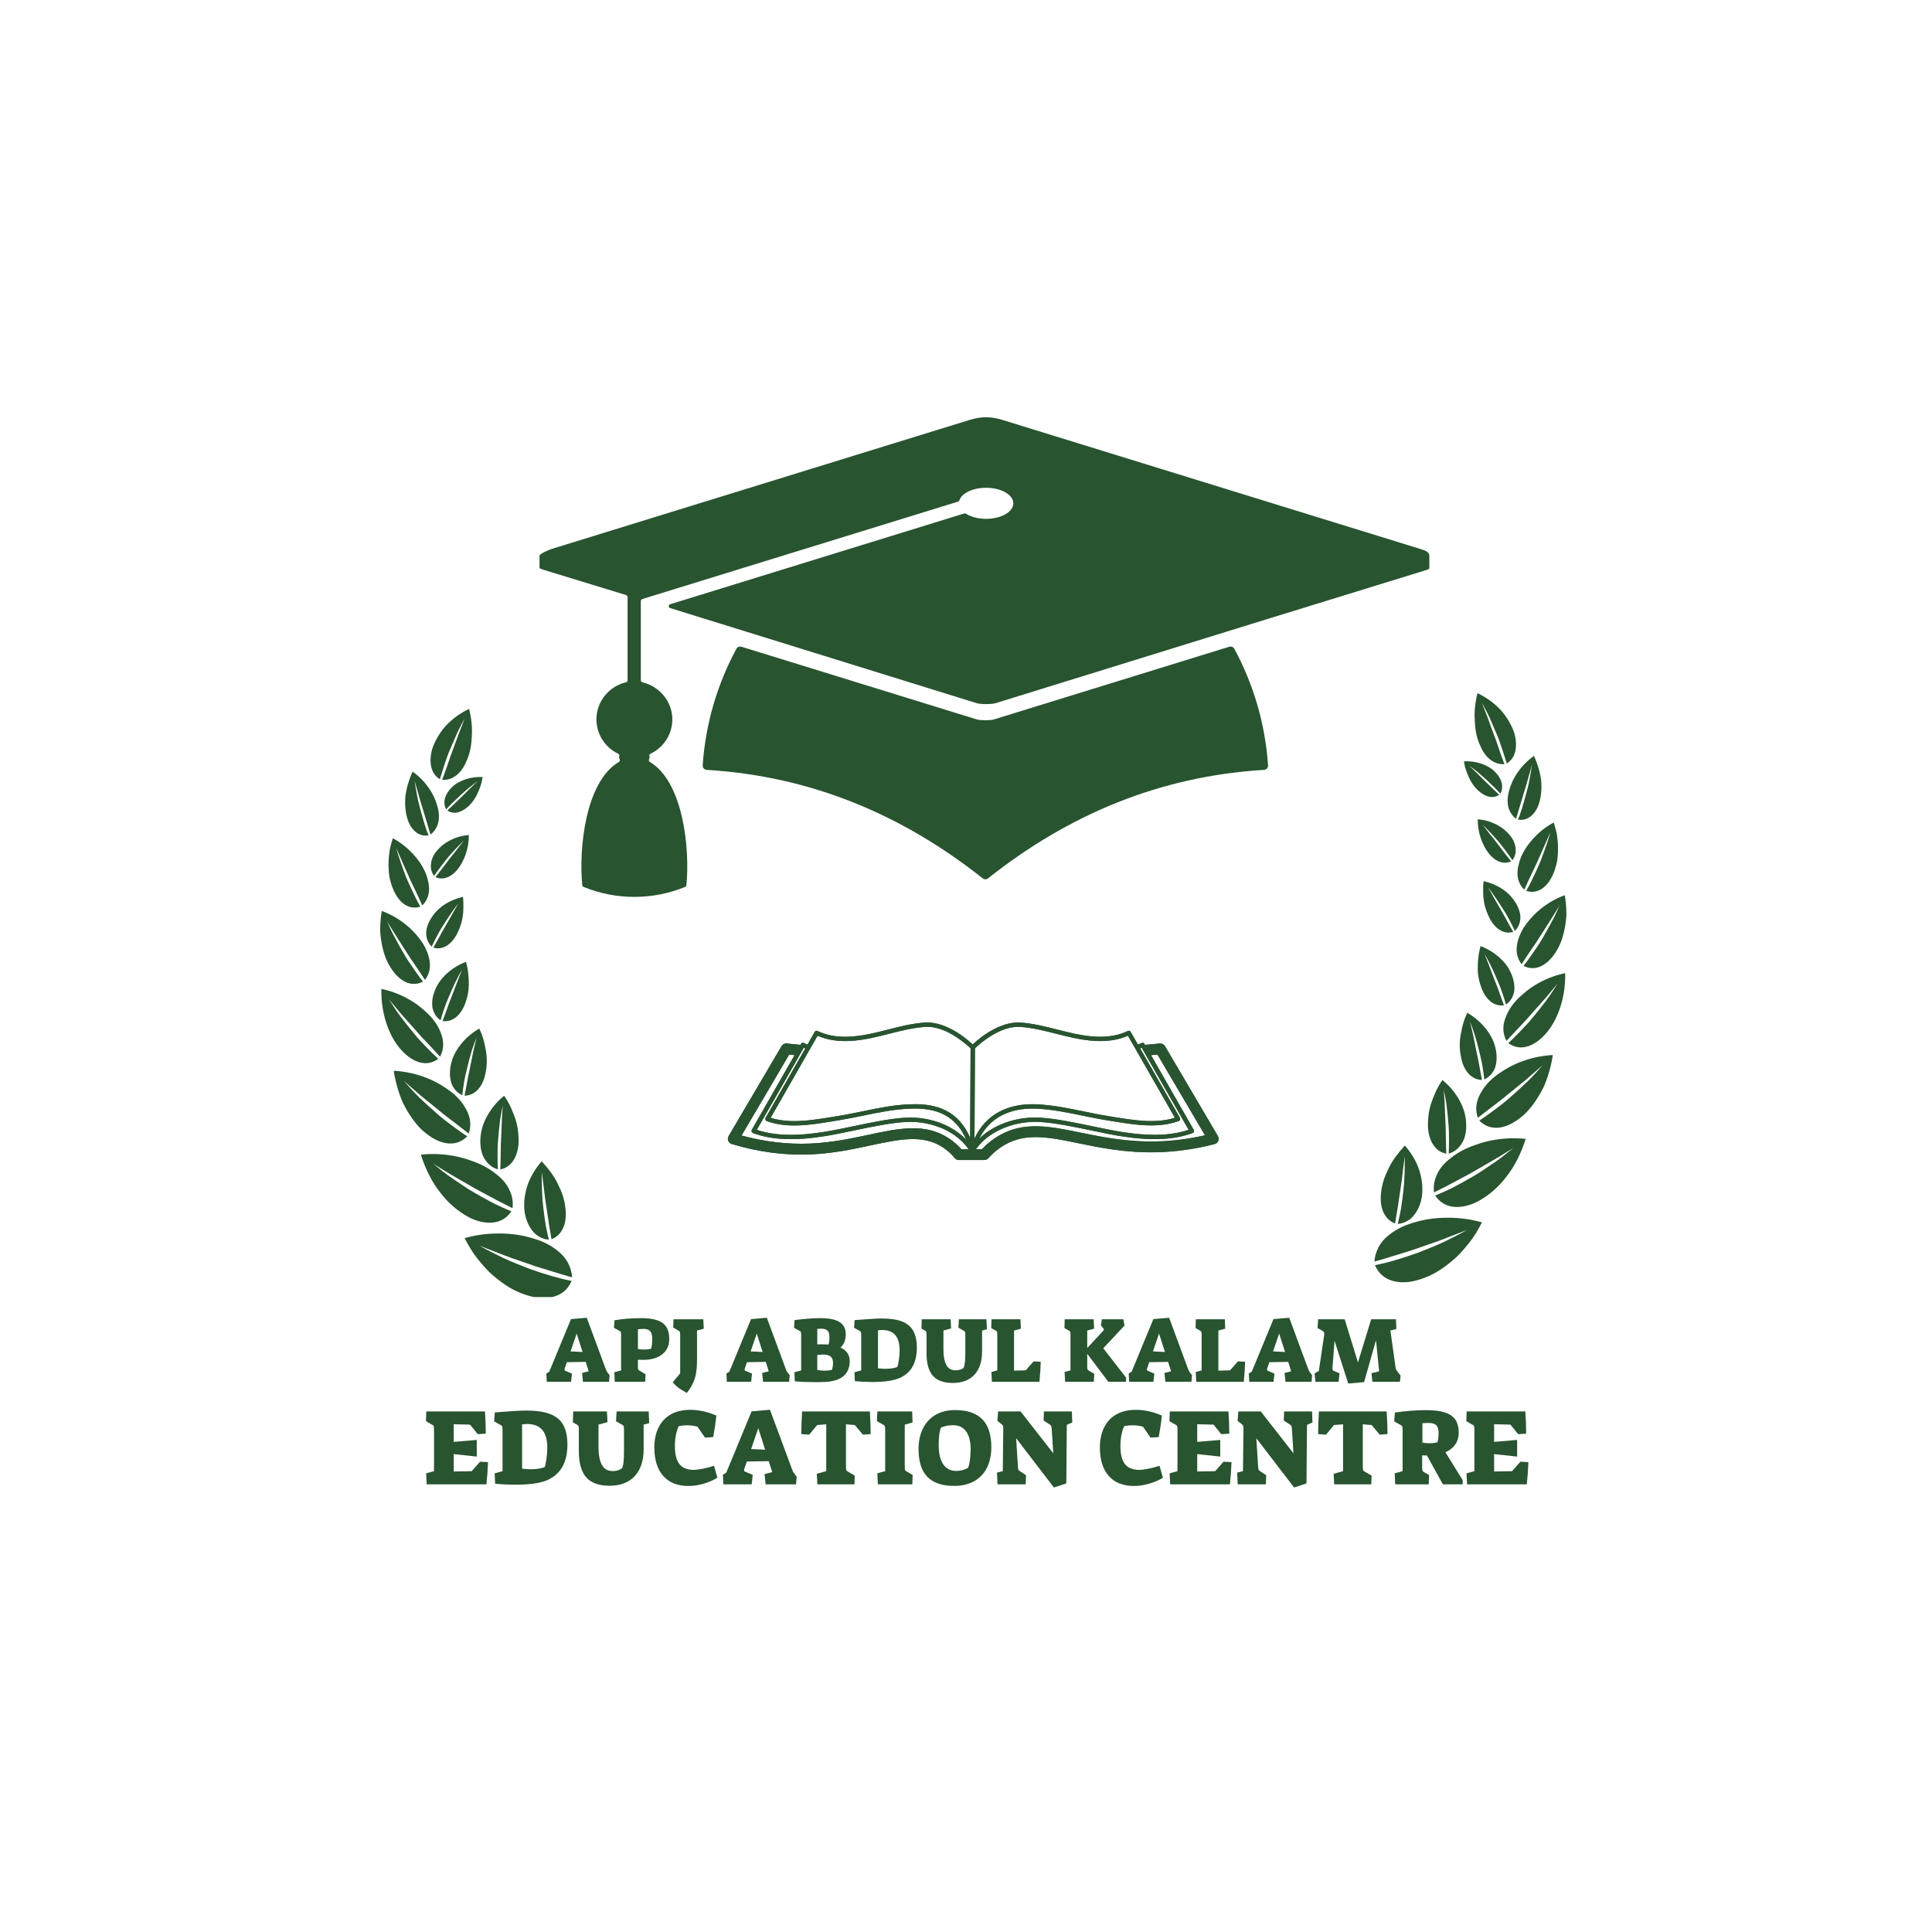 <svg xmlns="http://www.w3.org/2000/svg" xmlns:xlink="http://www.w3.org/1999/xlink" width="500" zoomAndPan="magnify" viewBox="0 0 375 375" height="500" preserveAspectRatio="xMidYMid meet" version="1.0"><defs><g/><clipPath id="5dec57a0bb"><path d="M 104 80.758 L 278 80.758 L 278 175 L 104 175 Z M 104 80.758 " clip-rule="nonzero"/></clipPath><clipPath id="5ed42de178"><path d="M 73.793 134.527 L 304.035 134.527 L 304.035 251.758 L 73.793 251.758 Z M 73.793 134.527 " clip-rule="nonzero"/></clipPath><clipPath id="3e44653be0"><path d="M 141.234 198.359 L 236.484 198.359 L 236.484 225.359 L 141.234 225.359 Z M 141.234 198.359 " clip-rule="nonzero"/></clipPath></defs><rect x="-37.5" width="450" fill="#ffffff" y="-37.5" height="450" fill-opacity="1"/><rect x="-37.5" width="450" fill="#ffffff" y="-37.5" height="450" fill-opacity="1"/><g clip-path="url(#5dec57a0bb)"><path fill="#285430" d="M 275.652 106.543 C 276.383 106.77 277.434 107.047 277.434 107.875 L 277.434 110.18 C 277.434 110.336 277.379 110.473 277.059 110.578 C 210.027 131.266 289.961 106.547 193.215 136.496 C 192.496 136.719 190.324 136.719 189.605 136.496 C 169.742 130.344 149.918 124.164 130.082 118.027 C 129.715 117.914 129.715 117.395 130.082 117.281 L 187.156 99.664 C 187.27 99.629 187.387 99.648 187.484 99.711 C 188.453 100.324 189.852 100.707 191.406 100.707 C 194.324 100.707 196.684 99.359 196.684 97.691 C 196.684 96.023 194.312 94.676 191.398 94.676 C 188.82 94.676 186.664 95.73 186.203 97.129 C 186.164 97.246 186.047 97.34 185.926 97.375 L 124.754 116.246 C 124.59 116.297 124.383 116.445 124.383 116.617 L 124.383 132.078 C 124.383 132.254 124.598 132.414 124.77 132.453 C 127.996 133.242 130.5 136.16 130.5 139.625 C 130.5 142.57 128.758 145.121 126.25 146.305 C 126.07 146.391 125.973 146.609 126.047 146.793 C 126.117 146.973 126.098 147.176 125.996 147.336 C 125.875 147.531 125.93 147.773 126.129 147.891 C 132.629 151.727 133.938 164.781 133.227 171.82 C 133.211 171.965 133.121 172.086 132.988 172.141 C 126.727 174.734 119.52 174.734 113.258 172.141 C 113.125 172.086 113.035 171.965 113.02 171.82 C 112.312 164.777 113.613 151.723 120.121 147.891 C 120.32 147.773 120.375 147.531 120.254 147.336 C 120.152 147.176 120.133 146.969 120.207 146.793 C 120.277 146.609 120.184 146.391 120.004 146.305 C 117.5 145.121 115.77 142.57 115.77 139.625 C 115.77 136.141 118.227 133.207 121.48 132.441 C 121.652 132.402 121.816 132.242 121.816 132.062 L 121.816 115.828 C 121.816 115.656 121.555 115.508 121.391 115.457 L 105.43 110.578 C 105.105 110.473 104.719 110.336 104.719 110.18 L 104.719 107.875 C 104.719 107.469 106.695 106.672 107.102 106.543 L 188.129 81.531 C 190.488 80.801 192.289 80.801 194.652 81.531 Z M 238.605 125.531 L 192.914 139.641 C 192.207 139.859 190.316 139.859 189.605 139.641 L 143.914 125.531 C 143.539 125.418 143.129 125.578 142.941 125.926 C 139.254 132.738 136.949 140.398 136.391 148.543 C 136.359 149.008 136.711 149.406 137.176 149.434 C 157.57 150.664 175.25 158.215 190.746 170.488 C 191.047 170.73 191.477 170.73 191.777 170.488 C 207.266 158.215 224.953 150.664 245.344 149.434 C 245.809 149.406 246.156 149.008 246.125 148.543 C 245.57 140.398 243.262 132.738 239.582 125.926 C 239.395 125.578 238.984 125.418 238.605 125.531 " fill-opacity="1" fill-rule="evenodd"/></g><g clip-path="url(#5ed42de178)"><path fill="#285430" d="M 86.836 157.324 C 87.004 157.16 87.195 156.977 87.398 156.777 C 87.609 156.578 87.832 156.367 88.07 156.145 C 88.531 155.699 89.039 155.207 89.57 154.695 C 90.078 154.188 90.609 153.656 91.133 153.137 C 91.672 152.621 92.211 152.121 92.699 151.641 C 92.148 152.043 91.562 152.484 90.977 152.949 C 90.414 153.422 89.859 153.918 89.32 154.41 C 88.258 155.398 87.246 156.363 86.617 157.098 C 85.824 155.75 86.398 154.09 87.707 152.809 C 88.352 152.164 89.27 151.645 90.289 151.289 C 91.309 150.938 92.461 150.762 93.676 150.824 C 93.59 151.434 93.453 152.012 93.273 152.555 C 93.098 153.098 92.859 153.602 92.648 154.09 C 92.199 155.047 91.609 155.859 90.949 156.473 C 89.613 157.691 88.117 158.18 86.836 157.324 Z M 84.523 170.234 C 86.027 170.961 87.68 170.195 88.898 168.652 C 90.07 167.094 91.02 164.789 91.004 162.082 C 89.633 162.188 88.434 162.555 87.379 163.094 C 86.328 163.629 85.445 164.348 84.789 165.141 C 84.109 165.934 83.746 166.82 83.648 167.672 C 83.555 168.52 83.738 169.34 84.262 170.016 C 84.863 169.117 85.766 167.895 86.762 166.648 C 87.812 165.41 89 164.156 90.055 163.121 C 89.609 163.715 89.117 164.348 88.609 164.988 C 88.355 165.312 88.094 165.637 87.84 165.957 C 87.578 166.281 87.316 166.602 87.086 166.922 C 86.133 168.199 85.211 169.402 84.523 170.234 Z M 84.117 183.93 C 84.414 183.422 84.762 182.805 85.133 182.121 C 85.516 181.441 85.883 180.695 86.352 179.93 C 86.789 179.168 87.242 178.379 87.695 177.598 C 88.145 176.824 88.527 176.066 88.973 175.363 C 88.43 176 87.957 176.703 87.445 177.438 C 86.945 178.172 86.445 178.934 85.973 179.688 C 85.738 180.062 85.496 180.438 85.293 180.805 C 85.098 181.172 84.902 181.531 84.723 181.871 C 84.359 182.562 84.043 183.199 83.793 183.734 C 83.109 183.09 82.77 182.23 82.727 181.293 C 82.719 181.059 82.719 180.82 82.754 180.578 C 82.793 180.332 82.852 180.086 82.93 179.84 C 83.078 179.348 83.301 178.852 83.59 178.367 C 84.164 177.398 84.984 176.48 86.039 175.734 C 87.129 174.988 88.418 174.41 89.859 174.086 C 89.953 174.82 89.957 175.527 89.941 176.215 C 89.941 176.902 89.879 177.562 89.766 178.191 C 89.547 179.449 89.074 180.578 88.578 181.512 C 87.531 183.371 85.875 184.473 84.117 183.93 Z M 85.902 198.184 C 86.133 197.586 86.398 196.863 86.68 196.07 C 86.824 195.672 86.953 195.262 87.121 194.828 C 87.289 194.402 87.461 193.961 87.637 193.508 C 88.344 191.711 89 189.84 89.707 188.188 C 88.762 189.727 87.941 191.543 87.184 193.316 C 86.391 195.094 85.875 196.793 85.516 198.031 C 84.668 197.453 84.148 196.59 83.938 195.586 C 83.781 194.574 83.945 193.426 84.391 192.293 C 84.613 191.727 84.91 191.16 85.273 190.617 C 85.633 190.078 86.109 189.551 86.625 189.062 C 87.664 188.086 88.949 187.262 90.445 186.691 C 90.895 188.223 90.988 189.715 91.004 191.09 C 90.988 191.777 90.914 192.441 90.785 193.07 C 90.668 193.699 90.453 194.297 90.27 194.836 C 89.465 196.996 87.883 198.461 85.902 198.184 Z M 90.168 212.676 C 90.461 211.316 90.73 209.434 91.199 207.387 C 91.402 206.387 91.613 205.344 91.82 204.316 C 91.91 203.812 92.047 203.301 92.164 202.809 C 92.277 202.312 92.391 201.832 92.5 201.363 C 92.16 202.25 91.785 203.23 91.484 204.227 C 91.199 205.219 90.926 206.246 90.68 207.254 C 90.562 207.762 90.445 208.266 90.332 208.746 C 90.219 209.238 90.117 209.715 90.055 210.16 C 89.914 211.062 89.801 211.887 89.727 212.582 C 88.723 212.109 88 211.281 87.617 210.242 C 87.273 209.188 87.238 207.934 87.516 206.648 C 87.66 206.004 87.859 205.355 88.172 204.711 C 88.492 204.062 88.891 203.422 89.359 202.816 C 90.297 201.602 91.527 200.508 93.027 199.645 C 93.398 200.422 93.684 201.199 93.895 201.969 C 93.996 202.352 94.082 202.734 94.148 203.113 C 94.234 203.488 94.309 203.859 94.363 204.227 C 94.582 205.695 94.496 207.105 94.227 208.344 C 93.754 210.785 92.324 212.629 90.168 212.676 Z M 97.109 226.988 C 97.141 226.242 97.164 225.348 97.184 224.367 C 97.188 223.879 97.195 223.367 97.203 222.836 C 97.207 222.574 97.211 222.309 97.215 222.039 C 97.227 221.766 97.242 221.488 97.254 221.207 C 97.301 220.109 97.348 218.969 97.395 217.84 C 97.406 217.562 97.414 217.285 97.426 217.012 C 97.438 216.738 97.465 216.461 97.48 216.188 C 97.516 215.645 97.551 215.113 97.586 214.598 C 97.48 215.102 97.375 215.625 97.277 216.164 C 97.23 216.434 97.18 216.707 97.133 216.98 C 97.09 217.254 97.059 217.527 97.023 217.805 C 96.891 218.906 96.777 220.047 96.688 221.16 C 96.582 222.285 96.574 223.348 96.574 224.332 C 96.574 225.32 96.598 226.219 96.637 226.973 C 95.496 226.652 94.609 225.891 94.008 224.855 C 93.859 224.598 93.727 224.324 93.613 224.035 C 93.512 223.742 93.434 223.43 93.371 223.109 C 93.25 222.469 93.207 221.781 93.242 221.07 C 93.277 220.363 93.395 219.633 93.594 218.898 C 93.805 218.164 94.125 217.41 94.516 216.688 C 95.297 215.234 96.414 213.859 97.852 212.691 C 98.922 214.195 99.559 215.801 100.07 217.297 C 100.547 218.812 100.684 220.328 100.668 221.656 C 100.566 224.328 99.371 226.551 97.109 226.988 Z M 107.043 240.539 C 106.926 239.758 106.766 238.82 106.586 237.797 C 106.41 236.766 106.266 235.605 106.082 234.445 C 105.996 233.867 105.906 233.277 105.816 232.684 C 105.727 232.098 105.672 231.48 105.598 230.887 C 105.457 229.699 105.312 228.547 105.168 227.48 C 105.148 228.555 105.164 229.715 105.203 230.914 C 105.223 231.512 105.25 232.121 105.285 232.73 C 105.34 233.324 105.402 233.918 105.469 234.504 C 105.605 235.68 105.762 236.828 105.93 237.883 C 106.129 238.906 106.34 239.84 106.535 240.617 C 105.898 240.562 105.309 240.383 104.77 240.098 C 104.5 239.953 104.242 239.785 104 239.59 C 103.766 239.391 103.555 239.16 103.355 238.91 C 102.562 237.91 102.004 236.586 101.805 235.086 C 101.641 233.559 101.805 231.883 102.336 230.227 C 102.594 229.406 102.973 228.57 103.449 227.754 C 103.922 226.941 104.484 226.152 105.145 225.402 C 106.445 226.84 107.566 228.281 108.285 229.816 C 108.461 230.207 108.645 230.574 108.809 230.945 C 108.969 231.316 109.109 231.691 109.23 232.062 C 109.477 232.805 109.637 233.547 109.723 234.27 C 109.918 235.695 109.844 237.008 109.402 238.117 C 108.969 239.219 108.199 240.09 107.043 240.539 Z M 83.188 162.137 C 82.242 162.309 81.379 162.055 80.652 161.457 C 80.293 161.156 79.965 160.77 79.68 160.309 C 79.402 159.848 79.191 159.32 79.02 158.727 C 78.688 157.543 78.551 156.109 78.688 154.562 C 78.883 153.031 79.344 151.383 80.09 149.773 C 82.66 151.617 84.281 154.148 84.875 156.418 C 85.219 157.57 85.293 158.668 85.074 159.621 C 84.965 160.098 84.781 160.539 84.523 160.934 C 84.262 161.328 83.965 161.684 83.559 161.973 C 83.465 161.672 83.359 161.34 83.246 160.984 C 83.145 160.629 83.031 160.246 82.918 159.844 C 82.672 159.035 82.402 158.145 82.125 157.219 C 81.512 155.348 81.016 153.344 80.473 151.543 C 80.609 152.488 80.781 153.48 80.969 154.469 L 81.113 155.207 C 81.164 155.457 81.234 155.703 81.293 155.949 C 81.422 156.441 81.547 156.926 81.672 157.402 C 82.188 159.297 82.684 160.973 83.188 162.137 Z M 81.586 175.973 C 80.887 174.766 80.027 172.984 79.125 170.961 C 78.891 170.453 78.707 169.938 78.508 169.41 C 78.312 168.883 78.117 168.348 77.93 167.809 C 77.559 166.734 77.176 165.645 76.898 164.613 C 77.742 166.512 78.699 168.672 79.594 170.691 C 80.555 172.676 81.402 174.473 81.957 175.742 C 82.773 174.961 83.199 173.977 83.273 172.883 C 83.309 172.336 83.258 171.762 83.129 171.172 C 82.992 170.582 82.836 169.98 82.57 169.367 C 82.055 168.148 81.234 166.906 80.152 165.75 C 79.09 164.598 77.809 163.539 76.258 162.707 C 76.098 163.184 75.953 163.66 75.832 164.137 C 75.773 164.371 75.715 164.609 75.668 164.844 C 75.625 165.082 75.594 165.316 75.562 165.551 C 75.445 166.488 75.398 167.402 75.422 168.277 C 75.434 168.715 75.461 169.141 75.504 169.551 C 75.527 169.758 75.551 169.961 75.582 170.16 C 75.625 170.363 75.668 170.559 75.711 170.75 C 75.898 171.523 76.141 172.234 76.43 172.871 C 77.012 174.137 77.773 175.094 78.66 175.637 C 79.566 176.184 80.57 176.316 81.586 175.973 Z M 82.102 190.531 C 81.633 189.93 81.082 189.176 80.477 188.316 C 80.176 187.887 79.863 187.43 79.539 186.949 C 79.227 186.469 78.871 185.969 78.578 185.445 C 77.969 184.406 77.344 183.297 76.742 182.176 C 76.449 181.613 76.133 181.051 75.875 180.488 C 75.617 179.926 75.371 179.367 75.133 178.82 C 76.297 180.816 77.793 183.043 79.062 185.07 C 79.223 185.32 79.383 185.57 79.539 185.82 C 79.707 186.066 79.871 186.305 80.035 186.543 C 80.359 187.02 80.672 187.477 80.969 187.91 C 81.559 188.781 82.074 189.559 82.484 190.207 C 84.027 188.219 83.586 185.645 82.094 183.137 C 80.477 180.648 77.785 178.176 74.102 176.812 C 73.914 177.918 73.812 179.008 73.797 180.066 C 73.793 180.328 73.789 180.59 73.797 180.848 C 73.816 181.109 73.84 181.363 73.867 181.617 C 73.922 182.121 73.992 182.617 74.082 183.098 C 74.262 184.059 74.504 184.957 74.801 185.781 C 75.102 186.605 75.52 187.348 75.941 187.996 C 77.652 190.605 79.965 191.652 82.102 190.531 Z M 85.055 205.52 C 84.441 204.949 83.711 204.23 82.902 203.402 C 82.5 202.988 82.078 202.543 81.641 202.078 C 81.426 201.844 81.199 201.609 80.984 201.363 C 80.777 201.113 80.566 200.859 80.355 200.605 C 79.508 199.578 78.637 198.48 77.785 197.359 C 77.344 196.801 76.965 196.227 76.586 195.656 C 76.207 195.086 75.84 194.52 75.488 193.961 C 75.898 194.453 76.324 194.965 76.762 195.484 C 76.973 195.742 77.191 196.004 77.406 196.266 C 77.617 196.527 77.844 196.789 78.078 197.047 C 78.992 198.074 79.914 199.113 80.805 200.117 C 81.254 200.609 81.652 201.098 82.098 201.555 C 82.535 202.012 82.953 202.453 83.355 202.875 C 84.148 203.715 84.848 204.465 85.414 205.094 C 86.059 203.883 86.172 202.598 85.836 201.312 C 85.754 200.992 85.641 200.672 85.504 200.352 C 85.387 200.027 85.238 199.703 85.07 199.383 C 84.727 198.742 84.285 198.113 83.75 197.5 C 83.223 196.887 82.582 196.301 81.902 195.734 C 81.234 195.168 80.488 194.633 79.672 194.148 C 78.039 193.172 76.125 192.383 74.023 191.945 C 73.918 196.91 75.598 201.328 77.926 203.84 C 80.254 206.383 82.938 207.113 85.055 205.52 Z M 90.688 220.547 C 89.895 220.059 89.008 219.406 87.984 218.66 C 87.48 218.285 86.949 217.883 86.398 217.461 C 85.836 217.039 85.301 216.578 84.758 216.098 C 83.664 215.141 82.527 214.109 81.41 213.051 C 80.324 211.977 79.316 210.855 78.352 209.777 C 79.406 210.691 80.531 211.672 81.672 212.664 C 82.836 213.609 84.016 214.566 85.156 215.492 C 85.723 215.945 86.242 216.398 86.797 216.812 C 87.344 217.23 87.875 217.629 88.379 218.012 C 89.383 218.773 90.262 219.461 90.984 220.031 C 91.457 218.617 91.352 217.211 90.766 215.891 C 90.621 215.559 90.438 215.238 90.242 214.914 C 90.059 214.586 89.844 214.266 89.602 213.953 C 89.121 213.324 88.531 212.723 87.852 212.16 C 87.508 211.879 87.145 211.605 86.758 211.344 C 86.566 211.215 86.367 211.086 86.164 210.957 C 85.973 210.828 85.773 210.703 85.566 210.578 C 84.75 210.086 83.852 209.637 82.887 209.254 C 81.922 208.871 80.891 208.547 79.809 208.305 C 78.723 208.062 77.586 207.902 76.441 207.832 C 76.461 208.004 76.48 208.172 76.5 208.34 C 76.531 208.504 76.562 208.672 76.594 208.836 C 76.656 209.164 76.727 209.488 76.801 209.809 C 76.953 210.449 77.125 211.078 77.316 211.688 C 77.512 212.297 77.723 212.891 77.949 213.461 C 78.172 214.035 78.473 214.566 78.75 215.086 C 79.91 217.152 81.215 218.871 82.73 220.016 C 84.203 221.176 85.691 221.848 87.066 221.945 C 88.469 222.039 89.715 221.578 90.688 220.547 Z M 99.25 235.113 C 98.328 234.73 97.207 234.242 95.969 233.645 C 94.773 233.02 93.449 232.293 92.066 231.496 C 91.363 231.102 90.688 230.664 90.008 230.211 C 89.324 229.762 88.637 229.297 87.953 228.824 C 86.555 227.895 85.289 226.859 84.074 225.863 C 86.645 227.504 89.648 229.234 92.363 230.777 C 93.742 231.516 95.07 232.227 96.277 232.875 C 96.863 233.203 97.461 233.48 97.996 233.754 C 98.531 234.023 99.027 234.277 99.477 234.504 C 99.695 232.918 99.254 231.484 98.441 230.152 C 98.023 229.496 97.48 228.883 96.828 228.316 C 96.664 228.176 96.492 228.039 96.316 227.902 C 96.148 227.762 95.977 227.625 95.797 227.492 C 95.434 227.223 95.047 226.969 94.641 226.727 C 93.82 226.242 92.91 225.812 91.918 225.449 C 91.418 225.27 90.926 225.094 90.41 224.934 C 89.895 224.777 89.363 224.633 88.816 224.512 C 86.633 224.027 84.18 223.852 81.684 224.117 C 82.582 226.93 83.852 229.488 85.477 231.5 C 87.02 233.559 88.895 235.066 90.645 236.066 C 91.09 236.312 91.516 236.535 91.957 236.707 C 92.402 236.875 92.84 237.012 93.266 237.113 C 94.117 237.312 94.926 237.379 95.672 237.297 C 97.164 237.141 98.398 236.41 99.25 235.113 Z M 110.949 248.617 C 108.809 248.23 105.852 247.383 102.609 246.219 C 101.031 245.598 99.34 244.934 97.715 244.184 C 96.117 243.406 94.508 242.598 93.02 241.77 C 94.555 242.363 96.195 243 97.859 243.645 C 98.664 243.969 99.523 244.25 100.352 244.539 C 101.176 244.824 101.992 245.109 102.801 245.391 C 103.195 245.527 103.59 245.664 103.977 245.797 C 104.375 245.918 104.77 246.039 105.156 246.156 C 105.918 246.391 106.656 246.617 107.359 246.836 C 108.059 247.047 108.707 247.262 109.328 247.441 C 109.949 247.621 110.527 247.781 111.051 247.93 C 111.004 247.07 110.777 246.301 110.453 245.559 C 110.129 244.816 109.668 244.141 109.086 243.539 C 107.895 242.355 106.336 241.348 104.387 240.664 C 103.906 240.492 103.387 240.348 102.875 240.203 C 102.363 240.055 101.832 239.93 101.281 239.82 C 100.184 239.609 99.012 239.477 97.793 239.434 C 96.559 239.402 95.328 239.422 94.055 239.559 C 92.785 239.699 91.484 239.945 90.184 240.32 C 90.914 241.746 91.707 243.109 92.664 244.285 C 93.129 244.879 93.609 245.449 94.102 245.988 C 94.59 246.527 95.082 247.047 95.621 247.496 C 96.68 248.41 97.758 249.207 98.82 249.859 C 99.344 250.199 99.91 250.461 100.445 250.707 C 100.984 250.949 101.516 251.156 102.039 251.332 C 103.086 251.672 104.07 251.891 105.012 251.938 C 105.957 251.98 106.832 251.879 107.605 251.645 C 109.16 251.176 110.316 250.152 110.949 248.617 Z M 290.992 154.27 C 290.82 154.102 290.633 153.918 290.426 153.719 C 290.219 153.523 289.992 153.312 289.758 153.09 C 289.293 152.641 288.785 152.148 288.258 151.637 C 287.746 151.129 287.215 150.602 286.691 150.078 C 286.152 149.562 285.613 149.062 285.129 148.586 C 285.68 148.984 286.262 149.426 286.852 149.891 C 287.41 150.363 287.965 150.859 288.504 151.352 C 289.566 152.34 290.582 153.305 291.211 154.039 C 292 152.695 291.426 151.031 290.117 149.75 C 289.473 149.105 288.555 148.586 287.539 148.234 C 286.516 147.883 285.367 147.707 284.148 147.77 C 284.234 148.379 284.371 148.953 284.551 149.496 C 284.727 150.043 284.965 150.547 285.176 151.031 C 285.629 151.992 286.219 152.801 286.875 153.414 C 288.211 154.633 289.711 155.125 290.992 154.27 Z M 293.301 167.18 C 291.797 167.902 290.145 167.137 288.926 165.598 C 287.754 164.035 286.805 161.73 286.824 159.027 C 288.191 159.129 289.391 159.496 290.449 160.035 C 291.5 160.574 292.383 161.289 293.039 162.086 C 293.715 162.879 294.078 163.762 294.176 164.613 C 294.273 165.465 294.086 166.281 293.562 166.961 C 292.961 166.059 292.059 164.836 291.062 163.594 C 290.016 162.355 288.824 161.102 287.77 160.062 C 288.215 160.656 288.707 161.289 289.215 161.934 C 289.473 162.254 289.73 162.578 289.988 162.902 C 290.25 163.223 290.508 163.547 290.738 163.867 C 291.695 165.145 292.617 166.344 293.301 167.18 Z M 293.707 180.875 C 293.41 180.367 293.066 179.746 292.691 179.066 C 292.312 178.383 291.945 177.641 291.477 176.871 C 291.039 176.109 290.582 175.32 290.133 174.543 C 289.684 173.77 289.301 173.012 288.855 172.305 C 289.395 172.941 289.871 173.648 290.379 174.379 C 290.879 175.113 291.379 175.875 291.852 176.629 C 292.086 177.004 292.328 177.379 292.531 177.746 C 292.73 178.117 292.922 178.473 293.105 178.816 C 293.465 179.504 293.781 180.141 294.031 180.676 C 294.715 180.031 295.059 179.176 295.102 178.234 C 295.109 178 295.105 177.762 295.07 177.52 C 295.031 177.277 294.973 177.031 294.898 176.785 C 294.746 176.289 294.523 175.793 294.238 175.309 C 293.66 174.34 292.84 173.426 291.785 172.676 C 290.699 171.93 289.41 171.352 287.965 171.031 C 287.871 171.762 287.867 172.473 287.883 173.156 C 287.883 173.844 287.945 174.504 288.059 175.133 C 288.277 176.391 288.754 177.523 289.246 178.457 C 290.297 180.312 291.949 181.414 293.707 180.875 Z M 291.922 195.125 C 291.691 194.527 291.426 193.805 291.148 193.012 C 291 192.613 290.871 192.203 290.707 191.773 C 290.539 191.344 290.363 190.902 290.188 190.453 C 289.48 188.656 288.828 186.781 288.121 185.129 C 289.062 186.668 289.883 188.484 290.641 190.258 C 291.434 192.039 291.949 193.738 292.309 194.977 C 293.156 194.395 293.676 193.531 293.887 192.531 C 294.043 191.52 293.879 190.367 293.434 189.234 C 293.211 188.668 292.918 188.105 292.555 187.562 C 292.195 187.02 291.715 186.492 291.203 186.008 C 290.164 185.031 288.875 184.207 287.383 183.633 C 286.93 185.164 286.836 186.656 286.824 188.031 C 286.836 188.719 286.91 189.383 287.039 190.012 C 287.16 190.641 287.371 191.238 287.559 191.781 C 288.359 193.941 289.941 195.406 291.922 195.125 Z M 287.656 209.617 C 287.367 208.262 287.094 206.375 286.629 204.332 C 286.426 203.328 286.215 202.289 286.004 201.262 C 285.914 200.758 285.777 200.246 285.664 199.75 C 285.547 199.258 285.438 198.773 285.328 198.305 C 285.668 199.195 286.039 200.172 286.344 201.172 C 286.629 202.164 286.898 203.188 287.145 204.199 C 287.266 204.707 287.383 205.207 287.496 205.691 C 287.609 206.18 287.707 206.656 287.77 207.102 C 287.91 208.004 288.023 208.832 288.102 209.523 C 289.102 209.051 289.828 208.227 290.207 207.184 C 290.551 206.129 290.586 204.875 290.309 203.59 C 290.168 202.945 289.965 202.297 289.652 201.652 C 289.332 201.004 288.938 200.367 288.465 199.758 C 287.527 198.543 286.297 197.449 284.797 196.59 C 284.426 197.363 284.141 198.141 283.934 198.91 C 283.828 199.293 283.742 199.68 283.676 200.059 C 283.59 200.434 283.516 200.805 283.461 201.172 C 283.242 202.637 283.328 204.051 283.602 205.289 C 284.074 207.727 285.5 209.57 287.656 209.617 Z M 280.719 223.934 C 280.684 223.188 280.66 222.293 280.645 221.309 C 280.637 220.82 280.629 220.309 280.621 219.781 C 280.617 219.52 280.613 219.25 280.613 218.98 C 280.598 218.707 280.586 218.43 280.57 218.152 C 280.523 217.051 280.477 215.91 280.43 214.781 C 280.418 214.504 280.41 214.23 280.402 213.957 C 280.391 213.684 280.363 213.402 280.344 213.129 C 280.309 212.59 280.273 212.059 280.238 211.543 C 280.348 212.043 280.449 212.566 280.547 213.105 C 280.594 213.375 280.645 213.648 280.691 213.926 C 280.734 214.199 280.766 214.469 280.801 214.746 C 280.934 215.848 281.047 216.988 281.137 218.105 C 281.242 219.23 281.25 220.289 281.25 221.277 C 281.25 222.262 281.227 223.164 281.191 223.914 C 282.332 223.594 283.219 222.832 283.816 221.801 C 283.969 221.543 284.098 221.27 284.211 220.98 C 284.312 220.684 284.391 220.375 284.453 220.051 C 284.574 219.41 284.621 218.723 284.582 218.016 C 284.547 217.305 284.43 216.574 284.23 215.844 C 284.02 215.105 283.699 214.355 283.312 213.629 C 282.527 212.176 281.414 210.805 279.973 209.633 C 278.906 211.137 278.27 212.742 277.754 214.238 C 277.281 215.754 277.141 217.27 277.16 218.598 C 277.258 221.273 278.453 223.496 280.719 223.934 Z M 270.781 237.484 C 270.898 236.699 271.059 235.762 271.242 234.738 C 271.414 233.707 271.562 232.547 271.742 231.387 C 271.828 230.809 271.918 230.219 272.008 229.625 C 272.102 229.039 272.152 228.422 272.227 227.832 C 272.367 226.641 272.512 225.488 272.656 224.422 C 272.676 225.496 272.664 226.656 272.625 227.855 C 272.602 228.457 272.574 229.062 272.543 229.672 C 272.488 230.266 272.422 230.859 272.355 231.449 C 272.223 232.621 272.062 233.77 271.898 234.824 C 271.695 235.852 271.488 236.785 271.293 237.559 C 271.926 237.508 272.52 237.328 273.055 237.039 C 273.324 236.898 273.582 236.727 273.824 236.535 C 274.059 236.332 274.27 236.102 274.473 235.855 C 275.266 234.855 275.82 233.531 276.02 232.027 C 276.184 230.5 276.023 228.824 275.488 227.172 C 275.23 226.352 274.852 225.512 274.379 224.699 C 273.906 223.883 273.34 223.098 272.68 222.344 C 271.383 223.781 270.262 225.223 269.539 226.762 C 269.363 227.148 269.184 227.52 269.02 227.891 C 268.855 228.262 268.715 228.633 268.594 229.004 C 268.352 229.75 268.188 230.492 268.102 231.215 C 267.906 232.637 267.98 233.949 268.422 235.059 C 268.855 236.16 269.625 237.031 270.781 237.484 Z M 294.637 159.082 C 295.582 159.25 296.449 159 297.172 158.398 C 297.535 158.098 297.863 157.711 298.148 157.25 C 298.422 156.793 298.637 156.262 298.805 155.668 C 299.141 154.484 299.273 153.051 299.141 151.504 C 298.941 149.973 298.484 148.328 297.734 146.719 C 295.168 148.562 293.543 151.09 292.949 153.363 C 292.609 154.512 292.531 155.609 292.75 156.562 C 292.863 157.039 293.043 157.48 293.305 157.875 C 293.566 158.27 293.863 158.625 294.266 158.918 C 294.359 158.617 294.465 158.285 294.578 157.926 C 294.684 157.57 294.793 157.188 294.91 156.789 C 295.152 155.977 295.422 155.086 295.699 154.164 C 296.312 152.289 296.809 150.289 297.355 148.484 C 297.215 149.43 297.043 150.422 296.855 151.41 L 296.711 152.152 C 296.66 152.398 296.594 152.648 296.531 152.895 C 296.406 153.383 296.277 153.867 296.152 154.344 C 295.637 156.238 295.141 157.918 294.637 159.082 Z M 296.242 172.914 C 296.938 171.707 297.797 169.93 298.699 167.902 C 298.934 167.395 299.117 166.879 299.316 166.352 C 299.516 165.824 299.707 165.289 299.898 164.75 C 300.266 163.676 300.652 162.586 300.93 161.555 C 300.086 163.453 299.125 165.613 298.23 167.633 C 297.273 169.617 296.422 171.414 295.867 172.688 C 295.055 171.902 294.625 170.922 294.551 169.828 C 294.516 169.281 294.566 168.707 294.699 168.117 C 294.836 167.523 294.992 166.922 295.258 166.309 C 295.773 165.09 296.594 163.848 297.676 162.691 C 298.734 161.539 300.016 160.48 301.566 159.652 C 301.73 160.129 301.871 160.605 301.992 161.078 C 302.055 161.316 302.113 161.551 302.16 161.785 C 302.199 162.023 302.234 162.258 302.262 162.492 C 302.383 163.43 302.426 164.348 302.402 165.219 C 302.391 165.656 302.363 166.082 302.32 166.496 C 302.297 166.699 302.273 166.902 302.242 167.105 C 302.203 167.305 302.16 167.5 302.113 167.695 C 301.926 168.469 301.684 169.18 301.395 169.812 C 300.812 171.082 300.051 172.035 299.164 172.582 C 298.258 173.125 297.258 173.262 296.242 172.914 Z M 295.723 187.473 C 296.191 186.871 296.746 186.121 297.348 185.258 C 297.648 184.828 297.961 184.371 298.285 183.891 C 298.602 183.41 298.953 182.91 299.246 182.391 C 299.855 181.348 300.48 180.242 301.082 179.117 C 301.375 178.559 301.691 177.992 301.949 177.43 C 302.207 176.867 302.457 176.309 302.691 175.762 C 301.527 177.758 300.031 179.988 298.762 182.012 C 298.602 182.266 298.445 182.516 298.289 182.762 C 298.121 183.008 297.953 183.25 297.789 183.488 C 297.469 183.961 297.156 184.418 296.855 184.855 C 296.27 185.723 295.754 186.504 295.34 187.148 C 293.801 185.164 294.238 182.586 295.734 180.078 C 297.348 177.59 300.039 175.117 303.727 173.754 C 303.914 174.859 304.012 175.953 304.031 177.008 C 304.031 177.27 304.035 177.531 304.027 177.793 C 304.008 178.051 303.984 178.305 303.961 178.559 C 303.906 179.066 303.832 179.559 303.742 180.039 C 303.566 181 303.32 181.902 303.023 182.727 C 302.723 183.547 302.305 184.289 301.883 184.938 C 300.176 187.547 297.859 188.594 295.723 187.473 Z M 292.77 202.461 C 293.383 201.891 294.117 201.176 294.922 200.344 C 295.328 199.93 295.75 199.488 296.184 199.023 C 296.398 198.789 296.625 198.551 296.84 198.305 C 297.047 198.055 297.258 197.805 297.469 197.551 C 298.316 196.523 299.191 195.422 300.043 194.301 C 300.48 193.742 300.859 193.168 301.238 192.598 C 301.617 192.031 301.984 191.465 302.336 190.906 C 301.926 191.398 301.5 191.906 301.066 192.43 C 300.852 192.688 300.637 192.945 300.418 193.207 C 300.207 193.469 299.984 193.73 299.746 193.992 C 298.836 195.016 297.91 196.055 297.02 197.059 C 296.574 197.551 296.172 198.043 295.727 198.5 C 295.293 198.953 294.871 199.398 294.473 199.816 C 293.676 200.656 292.977 201.406 292.41 202.035 C 291.766 200.828 291.652 199.539 291.988 198.254 C 292.07 197.934 292.188 197.613 292.32 197.293 C 292.441 196.969 292.586 196.645 292.758 196.328 C 293.098 195.684 293.543 195.055 294.074 194.445 C 294.605 193.832 295.242 193.242 295.926 192.68 C 296.59 192.113 297.336 191.578 298.152 191.09 C 299.785 190.117 301.699 189.324 303.805 188.891 C 303.906 193.852 302.227 198.27 299.898 200.781 C 297.574 203.328 294.891 204.055 292.77 202.461 Z M 287.137 217.488 C 287.934 217.004 288.82 216.348 289.84 215.605 C 290.348 215.23 290.879 214.828 291.426 214.402 C 291.988 213.98 292.523 213.52 293.066 213.043 C 294.164 212.086 295.297 211.051 296.418 209.992 C 297.504 208.922 298.508 207.797 299.473 206.719 C 298.422 207.637 297.297 208.613 296.152 209.605 C 294.988 210.551 293.812 211.508 292.672 212.434 C 292.105 212.887 291.582 213.34 291.027 213.758 C 290.48 214.172 289.953 214.574 289.445 214.957 C 288.445 215.719 287.562 216.402 286.84 216.973 C 286.367 215.559 286.473 214.152 287.059 212.832 C 287.203 212.5 287.387 212.18 287.582 211.855 C 287.77 211.531 287.984 211.207 288.223 210.895 C 288.707 210.266 289.293 209.668 289.977 209.102 C 290.316 208.82 290.68 208.551 291.066 208.285 C 291.258 208.156 291.457 208.027 291.66 207.902 C 291.855 207.77 292.055 207.645 292.258 207.523 C 293.074 207.027 293.973 206.582 294.938 206.195 C 295.902 205.812 296.934 205.488 298.02 205.246 C 299.105 205.004 300.242 204.844 301.383 204.777 C 301.363 204.945 301.344 205.113 301.324 205.281 C 301.293 205.449 301.266 205.613 301.234 205.777 C 301.168 206.105 301.098 206.43 301.023 206.75 C 300.871 207.391 300.699 208.02 300.508 208.629 C 300.316 209.242 300.102 209.832 299.875 210.402 C 299.656 210.98 299.355 211.508 299.074 212.031 C 297.918 214.094 296.609 215.812 295.098 216.957 C 293.621 218.121 292.133 218.789 290.758 218.891 C 289.359 218.98 288.109 218.52 287.137 217.488 Z M 278.578 232.055 C 279.496 231.676 280.617 231.184 281.855 230.586 C 283.055 229.961 284.375 229.238 285.758 228.438 C 286.465 228.047 287.137 227.609 287.816 227.156 C 288.5 226.707 289.188 226.242 289.875 225.77 C 291.273 224.836 292.535 223.805 293.754 222.805 C 291.184 224.449 288.176 226.18 285.461 227.723 C 284.082 228.461 282.754 229.172 281.547 229.82 C 280.965 230.145 280.363 230.422 279.828 230.695 C 279.293 230.969 278.797 231.219 278.348 231.449 C 278.129 229.859 278.57 228.43 279.383 227.094 C 279.805 226.438 280.348 225.824 281 225.262 C 281.164 225.121 281.332 224.98 281.508 224.848 C 281.676 224.707 281.852 224.566 282.031 224.434 C 282.391 224.164 282.777 223.91 283.188 223.668 C 284.004 223.188 284.918 222.758 285.906 222.391 C 286.41 222.215 286.902 222.035 287.414 221.875 C 287.93 221.719 288.461 221.578 289.008 221.457 C 291.191 220.969 293.648 220.793 296.141 221.059 C 295.242 223.871 293.973 226.43 292.348 228.441 C 290.809 230.5 288.934 232.012 287.18 233.008 C 286.738 233.254 286.309 233.477 285.867 233.648 C 285.422 233.816 284.984 233.953 284.559 234.055 C 283.707 234.258 282.898 234.32 282.152 234.242 C 280.66 234.082 279.426 233.352 278.578 232.055 Z M 266.879 245.559 C 269.02 245.176 271.973 244.324 275.215 243.16 C 276.797 242.543 278.484 241.879 280.113 241.125 C 281.711 240.348 283.316 239.539 284.805 238.715 C 283.27 239.309 281.629 239.941 279.969 240.586 C 279.16 240.914 278.305 241.195 277.473 241.484 C 276.652 241.77 275.832 242.051 275.027 242.332 C 274.629 242.469 274.238 242.605 273.848 242.738 C 273.449 242.863 273.059 242.98 272.672 243.102 C 271.91 243.336 271.172 243.562 270.465 243.777 C 269.766 243.992 269.117 244.207 268.496 244.387 C 267.875 244.562 267.297 244.727 266.773 244.875 C 266.82 244.016 267.047 243.242 267.375 242.504 C 267.695 241.758 268.156 241.086 268.738 240.48 C 269.934 239.301 271.488 238.289 273.438 237.609 C 273.922 237.434 274.441 237.289 274.953 237.145 C 275.465 237 275.996 236.871 276.543 236.766 C 277.645 236.551 278.812 236.418 280.031 236.375 C 281.266 236.344 282.496 236.363 283.77 236.504 C 285.043 236.641 286.344 236.887 287.645 237.262 C 286.914 238.691 286.121 240.051 285.164 241.227 C 284.695 241.824 284.215 242.391 283.727 242.93 C 283.234 243.469 282.746 243.988 282.203 244.438 C 281.148 245.355 280.07 246.148 279.004 246.805 C 278.48 247.141 277.918 247.402 277.383 247.648 C 276.84 247.891 276.309 248.102 275.789 248.273 C 274.742 248.617 273.758 248.836 272.816 248.883 C 271.867 248.922 270.996 248.824 270.219 248.59 C 268.668 248.117 267.508 247.094 266.879 245.559 Z M 292.449 148.188 C 292.242 147.477 291.973 146.617 291.656 145.668 C 291.496 145.195 291.328 144.695 291.156 144.184 C 291.066 143.93 290.984 143.664 290.883 143.406 C 290.773 143.148 290.668 142.887 290.559 142.625 C 290.121 141.57 289.652 140.484 289.184 139.422 C 288.961 138.883 288.672 138.379 288.414 137.871 C 288.148 137.371 287.883 136.879 287.629 136.406 C 287.824 136.906 288.027 137.426 288.23 137.953 C 288.434 138.48 288.672 139.004 288.852 139.559 C 289.238 140.656 289.645 141.758 290.047 142.816 C 290.145 143.082 290.246 143.344 290.348 143.602 C 290.441 143.863 290.52 144.125 290.609 144.379 C 290.781 144.891 290.949 145.383 291.109 145.852 C 291.438 146.793 291.746 147.633 292.016 148.324 C 290.895 148.395 289.887 148 289.051 147.273 C 288.633 146.91 288.258 146.465 287.934 145.945 C 287.605 145.43 287.352 144.836 287.082 144.207 C 286.566 142.945 286.301 141.434 286.246 139.793 C 286.141 138.172 286.305 136.395 286.781 134.547 C 288.465 135.332 289.945 136.434 291.156 137.672 C 292.324 138.93 293.168 140.352 293.715 141.715 C 294 142.395 294.137 143.086 294.211 143.734 C 294.281 144.387 294.27 145.008 294.168 145.574 C 293.961 146.707 293.398 147.621 292.449 148.188 Z M 85.375 151.246 C 85.586 150.531 85.855 149.676 86.168 148.727 C 86.328 148.25 86.496 147.754 86.668 147.238 C 86.758 146.984 86.84 146.723 86.945 146.465 C 87.051 146.207 87.16 145.945 87.266 145.68 C 87.707 144.629 88.172 143.543 88.645 142.477 C 88.867 141.938 89.156 141.434 89.41 140.93 C 89.68 140.43 89.941 139.938 90.195 139.461 C 90 139.965 89.801 140.48 89.594 141.012 C 89.395 141.539 89.152 142.062 88.973 142.617 C 88.586 143.711 88.184 144.816 87.781 145.875 C 87.68 146.141 87.578 146.402 87.48 146.66 C 87.383 146.918 87.305 147.184 87.219 147.438 C 87.043 147.949 86.875 148.441 86.715 148.91 C 86.387 149.848 86.082 150.688 85.809 151.379 C 86.93 151.453 87.938 151.055 88.773 150.332 C 89.191 149.969 89.566 149.52 89.891 149.004 C 90.219 148.488 90.473 147.895 90.742 147.266 C 91.258 146 91.523 144.488 91.582 142.848 C 91.684 141.227 91.523 139.453 91.047 137.605 C 89.359 138.391 87.879 139.488 86.668 140.73 C 85.5 141.988 84.656 143.406 84.109 144.773 C 83.824 145.449 83.688 146.145 83.613 146.793 C 83.543 147.445 83.555 148.062 83.66 148.629 C 83.863 149.762 84.43 150.676 85.375 151.246 " fill-opacity="1" fill-rule="evenodd"/></g><g clip-path="url(#3e44653be0)"><path fill="#285430" d="M 224.566 223.652 C 228.242 223.562 232.008 223.031 235.758 222.066 C 236.074 221.98 236.336 221.754 236.461 221.449 C 236.59 221.148 236.562 220.801 236.398 220.52 L 226.125 203.062 C 225.918 202.707 225.523 202.512 225.121 202.547 L 222.27 202.809 L 222.27 202.844 L 222.145 202.617 C 222.031 202.426 221.797 202.348 221.594 202.449 C 221.359 202.562 221.121 202.668 220.875 202.758 L 219.457 200.281 C 219.344 200.09 219.109 200.012 218.906 200.113 C 216.246 201.395 212.984 201.574 208.652 200.664 C 207.523 200.422 206.379 200.133 205.273 199.852 C 202.941 199.258 200.535 198.652 198.094 198.48 C 196.5 198.375 194.75 198.812 192.895 199.781 C 191.18 200.676 189.754 201.828 188.793 202.723 C 187.836 201.828 186.41 200.676 184.695 199.781 C 182.848 198.812 181.098 198.375 179.496 198.48 C 177.047 198.645 174.645 199.258 172.316 199.852 C 171.211 200.133 170.066 200.422 168.938 200.664 C 164.605 201.574 161.344 201.395 158.684 200.113 C 158.488 200.012 158.246 200.09 158.133 200.281 L 156.738 202.75 C 156.488 202.652 156.25 202.555 156.016 202.441 C 155.82 202.344 155.578 202.418 155.465 202.609 L 155.348 202.82 L 155.348 202.801 L 152.707 202.539 C 152.297 202.496 151.902 202.703 151.699 203.055 L 141.426 220.512 C 141.262 220.789 141.234 221.125 141.352 221.43 C 141.473 221.734 141.719 221.961 142.031 222.051 C 147.176 223.602 152.32 224.281 157.324 224.07 C 161.684 223.887 165.559 223.059 168.973 222.324 C 174.652 221.113 179.133 220.16 182.98 222.68 C 183.84 223.242 184.633 223.949 185.309 224.773 C 185.508 225.016 185.805 225.156 186.121 225.156 L 191.059 225.156 C 191.363 225.156 191.645 225.027 191.852 224.805 C 192.773 223.758 193.832 222.883 195.012 222.215 C 199.184 219.812 203.641 220.73 209.285 221.895 C 213.605 222.785 218.523 223.793 224.566 223.652 Z M 221.609 203.363 L 222.461 204.859 L 222.461 204.895 L 222.477 204.895 L 230.719 219.301 C 227.273 220.449 223.098 220.574 217.621 219.695 C 216.004 219.434 214.137 219.043 212.168 218.637 C 208.52 217.875 204.75 217.082 201.707 216.93 C 199.223 216.801 196.594 217.266 194.301 218.246 C 192.656 218.945 191.223 219.891 190.059 221.027 C 192.621 215.934 197.48 215 201.355 215.199 C 204.348 215.355 207.121 215.926 210.062 216.531 C 211.617 216.852 213.219 217.184 214.84 217.441 C 215.18 217.5 215.523 217.555 215.871 217.613 C 220.246 218.324 224.777 219.066 228.805 217.586 C 228.918 217.543 229.012 217.449 229.051 217.332 C 229.094 217.219 229.082 217.082 229.023 216.977 L 221.305 203.492 C 221.41 203.449 221.508 203.406 221.609 203.363 Z M 198.055 199.32 C 200.426 199.484 202.789 200.082 205.082 200.664 C 206.195 200.945 207.355 201.242 208.496 201.48 C 212.828 202.391 216.16 202.25 218.934 201.031 L 228.051 216.957 C 224.34 218.141 220.113 217.449 216.012 216.781 C 215.668 216.723 215.32 216.668 214.98 216.609 C 213.371 216.355 211.785 216.023 210.238 215.707 C 207.402 215.121 204.469 214.516 201.406 214.352 C 198.512 214.203 195.984 214.699 193.902 215.82 C 191.82 216.941 190.227 218.68 189.148 220.992 L 189.238 203.477 C 190.488 202.293 194.277 199.066 198.055 199.32 Z M 158.691 201.031 C 161.457 202.25 164.789 202.391 169.129 201.48 C 170.277 201.242 171.43 200.945 172.543 200.664 C 174.828 200.082 177.199 199.477 179.57 199.32 C 183.348 199.066 187.129 202.285 188.391 203.477 L 188.301 220.844 C 187.25 218.395 185.684 216.625 183.629 215.574 C 181.633 214.551 179.402 214.324 177.582 214.324 C 177.094 214.324 176.637 214.34 176.219 214.359 C 173.156 214.516 170.223 215.121 167.387 215.715 C 165.848 216.031 164.254 216.363 162.648 216.617 C 162.305 216.676 161.965 216.73 161.621 216.785 C 157.527 217.457 153.293 218.148 149.582 216.965 Z M 156.012 203.363 C 156.109 203.406 156.215 203.449 156.312 203.492 L 148.594 216.984 C 148.531 217.09 148.523 217.219 148.566 217.336 C 148.609 217.457 148.699 217.543 148.812 217.59 C 152.84 219.082 157.371 218.34 161.746 217.621 C 162.094 217.562 162.438 217.508 162.777 217.449 C 164.398 217.188 166.004 216.855 167.555 216.539 C 170.488 215.934 173.262 215.355 176.262 215.207 C 180.32 214.996 185.109 215.559 187.531 221.195 C 186.352 219.984 184.891 218.98 183.215 218.254 C 180.969 217.273 178.371 216.809 175.902 216.934 C 172.855 217.09 169.086 217.879 165.445 218.645 C 163.469 219.051 161.605 219.445 159.988 219.699 C 154.516 220.574 150.328 220.457 146.895 219.305 L 155.137 204.902 L 155.141 204.902 L 155.141 204.883 Z M 186.602 223.059 C 185.859 222.234 185.035 221.516 184.129 220.922 C 179.551 217.922 174.449 219.008 168.535 220.273 C 165.199 220.984 161.422 221.789 157.238 221.965 C 152.891 222.148 148.426 221.629 143.93 220.406 L 153.18 204.691 L 154.227 204.797 L 145.918 219.312 C 145.855 219.418 145.848 219.547 145.891 219.664 C 145.934 219.777 146.023 219.871 146.137 219.918 C 149.809 221.273 154.254 221.465 160.133 220.52 C 161.77 220.258 163.645 219.863 165.629 219.453 C 169.242 218.699 172.98 217.914 175.957 217.77 C 179.719 217.578 185.035 218.863 188.012 223.059 Z M 193.953 220.395 C 192.719 221.105 191.59 222 190.594 223.059 L 189.422 223.059 C 192.238 219.121 197.531 217.555 201.672 217.77 C 204.652 217.922 208.391 218.699 212.004 219.453 C 213.988 219.871 215.855 220.258 217.5 220.52 C 223.379 221.465 227.824 221.27 231.492 219.918 C 231.605 219.879 231.699 219.785 231.742 219.664 C 231.785 219.555 231.77 219.418 231.711 219.312 L 223.414 204.805 L 224.664 204.691 L 233.887 220.355 C 230.746 221.078 227.605 221.48 224.527 221.551 C 218.73 221.691 213.938 220.703 209.711 219.836 C 203.852 218.637 198.809 217.59 193.953 220.395 Z M 193.953 220.395 " fill-opacity="1" fill-rule="nonzero"/><path fill="#285430" d="M 224.566 223.652 C 228.242 223.562 232.008 223.031 235.758 222.066 C 236.074 221.98 236.336 221.754 236.461 221.449 C 236.59 221.148 236.562 220.801 236.398 220.52 L 226.125 203.062 C 225.918 202.707 225.523 202.512 225.121 202.547 L 222.27 202.809 L 222.27 202.844 L 222.145 202.617 C 222.031 202.426 221.797 202.348 221.594 202.449 C 221.359 202.562 221.121 202.668 220.875 202.758 L 219.457 200.281 C 219.344 200.09 219.109 200.012 218.906 200.113 C 216.246 201.395 212.984 201.574 208.652 200.664 C 207.523 200.422 206.379 200.133 205.273 199.852 C 202.941 199.258 200.535 198.652 198.094 198.48 C 196.5 198.375 194.75 198.812 192.895 199.781 C 191.18 200.676 189.754 201.828 188.793 202.723 C 187.836 201.828 186.41 200.676 184.695 199.781 C 182.848 198.812 181.098 198.375 179.496 198.48 C 177.047 198.645 174.645 199.258 172.316 199.852 C 171.211 200.133 170.066 200.422 168.938 200.664 C 164.605 201.574 161.344 201.395 158.684 200.113 C 158.488 200.012 158.246 200.09 158.133 200.281 L 156.738 202.75 C 156.488 202.652 156.25 202.555 156.016 202.441 C 155.82 202.344 155.578 202.418 155.465 202.609 L 155.348 202.82 L 155.348 202.801 L 152.707 202.539 C 152.297 202.496 151.902 202.703 151.699 203.055 L 141.426 220.512 C 141.262 220.789 141.234 221.125 141.352 221.43 C 141.473 221.734 141.719 221.961 142.031 222.051 C 147.176 223.602 152.32 224.281 157.324 224.07 C 161.684 223.887 165.559 223.059 168.973 222.324 C 174.652 221.113 179.133 220.16 182.98 222.68 C 183.84 223.242 184.633 223.949 185.309 224.773 C 185.508 225.016 185.805 225.156 186.121 225.156 L 191.059 225.156 C 191.363 225.156 191.645 225.027 191.852 224.805 C 192.773 223.758 193.832 222.883 195.012 222.215 C 199.184 219.812 203.641 220.73 209.285 221.895 C 213.605 222.785 218.523 223.793 224.566 223.652 Z M 221.609 203.363 L 222.461 204.859 L 222.461 204.895 L 222.477 204.895 L 230.719 219.301 C 227.273 220.449 223.098 220.574 217.621 219.695 C 216.004 219.434 214.137 219.043 212.168 218.637 C 208.52 217.875 204.75 217.082 201.707 216.93 C 199.223 216.801 196.594 217.266 194.301 218.246 C 192.656 218.945 191.223 219.891 190.059 221.027 C 192.621 215.934 197.48 215 201.355 215.199 C 204.348 215.355 207.121 215.926 210.062 216.531 C 211.617 216.852 213.219 217.184 214.84 217.441 C 215.18 217.5 215.523 217.555 215.871 217.613 C 220.246 218.324 224.777 219.066 228.805 217.586 C 228.918 217.543 229.012 217.449 229.051 217.332 C 229.094 217.219 229.082 217.082 229.023 216.977 L 221.305 203.492 C 221.41 203.449 221.508 203.406 221.609 203.363 Z M 198.055 199.32 C 200.426 199.484 202.789 200.082 205.082 200.664 C 206.195 200.945 207.355 201.242 208.496 201.48 C 212.828 202.391 216.16 202.25 218.934 201.031 L 228.051 216.957 C 224.34 218.141 220.113 217.449 216.012 216.781 C 215.668 216.723 215.32 216.668 214.98 216.609 C 213.371 216.355 211.785 216.023 210.238 215.707 C 207.402 215.121 204.469 214.516 201.406 214.352 C 198.512 214.203 195.984 214.699 193.902 215.82 C 191.82 216.941 190.227 218.68 189.148 220.992 L 189.238 203.477 C 190.488 202.293 194.277 199.066 198.055 199.32 Z M 158.691 201.031 C 161.457 202.25 164.789 202.391 169.129 201.48 C 170.277 201.242 171.43 200.945 172.543 200.664 C 174.828 200.082 177.199 199.477 179.57 199.32 C 183.348 199.066 187.129 202.285 188.391 203.477 L 188.301 220.844 C 187.25 218.395 185.684 216.625 183.629 215.574 C 181.633 214.551 179.402 214.324 177.582 214.324 C 177.094 214.324 176.637 214.34 176.219 214.359 C 173.156 214.516 170.223 215.121 167.387 215.715 C 165.848 216.031 164.254 216.363 162.648 216.617 C 162.305 216.676 161.965 216.73 161.621 216.785 C 157.527 217.457 153.293 218.148 149.582 216.965 Z M 156.012 203.363 C 156.109 203.406 156.215 203.449 156.312 203.492 L 148.594 216.984 C 148.531 217.09 148.523 217.219 148.566 217.336 C 148.609 217.457 148.699 217.543 148.812 217.59 C 152.84 219.082 157.371 218.34 161.746 217.621 C 162.094 217.562 162.438 217.508 162.777 217.449 C 164.398 217.188 166.004 216.855 167.555 216.539 C 170.488 215.934 173.262 215.355 176.262 215.207 C 180.32 214.996 185.109 215.559 187.531 221.195 C 186.352 219.984 184.891 218.98 183.215 218.254 C 180.969 217.273 178.371 216.809 175.902 216.934 C 172.855 217.09 169.086 217.879 165.445 218.645 C 163.469 219.051 161.605 219.445 159.988 219.699 C 154.516 220.574 150.328 220.457 146.895 219.305 L 155.137 204.902 L 155.141 204.902 L 155.141 204.883 Z M 186.602 223.059 C 185.859 222.234 185.035 221.516 184.129 220.922 C 179.551 217.922 174.449 219.008 168.535 220.273 C 165.199 220.984 161.422 221.789 157.238 221.965 C 152.891 222.148 148.426 221.629 143.93 220.406 L 153.18 204.691 L 154.227 204.797 L 145.918 219.312 C 145.855 219.418 145.848 219.547 145.891 219.664 C 145.934 219.777 146.023 219.871 146.137 219.918 C 149.809 221.273 154.254 221.465 160.133 220.52 C 161.77 220.258 163.645 219.863 165.629 219.453 C 169.242 218.699 172.98 217.914 175.957 217.77 C 179.719 217.578 185.035 218.863 188.012 223.059 Z M 193.953 220.395 C 192.719 221.105 191.59 222 190.594 223.059 L 189.422 223.059 C 192.238 219.121 197.531 217.555 201.672 217.77 C 204.652 217.922 208.391 218.699 212.004 219.453 C 213.988 219.871 215.855 220.258 217.5 220.52 C 223.379 221.465 227.824 221.27 231.492 219.918 C 231.605 219.879 231.699 219.785 231.742 219.664 C 231.785 219.555 231.77 219.418 231.711 219.312 L 223.414 204.805 L 224.664 204.691 L 233.887 220.355 C 230.746 221.078 227.605 221.48 224.527 221.551 C 218.73 221.691 213.938 220.703 209.711 219.836 C 203.852 218.637 198.809 217.59 193.953 220.395 Z M 193.953 220.395 " fill-opacity="1" fill-rule="nonzero"/></g><g fill="#285430" fill-opacity="1"><g transform="translate(105.764, 268.197)"><g><path d="M 0.281 -1.609 L 0.844 -1.938 L 5.062 -12.156 L 8.125 -12.422 L 11.719 -2.703 C 11.832 -2.391 11.914 -2.18 11.969 -2.078 C 12.02 -1.984 12.109 -1.852 12.234 -1.688 L 12.562 -1.281 L 12.453 0 L 7.391 0 L 7.219 -1.703 L 8.5 -2.031 L 7.922 -3.859 L 4.266 -3.797 L 3.875 -2.656 C 3.832 -2.551 3.812 -2.461 3.812 -2.391 C 3.812 -2.305 3.828 -2.242 3.859 -2.203 C 3.891 -2.16 3.941 -2.129 4.016 -2.109 L 5.25 -1.578 L 5.078 0 L 0.359 0 Z M 6.172 -9.344 L 4.984 -5.891 L 7.312 -5.781 Z M 6.172 -9.344 "/></g></g></g><g fill="#285430" fill-opacity="1"><g transform="translate(118.572, 268.197)"><g><path d="M 0.672 -1.844 L 1.984 -2.203 L 1.984 -9.047 C 1.984 -9.359 1.957 -9.566 1.906 -9.672 C 1.863 -9.773 1.738 -9.867 1.531 -9.953 L 0.594 -10.469 L 0.703 -11.938 C 1.609 -12.082 2.469 -12.188 3.281 -12.25 C 4.102 -12.312 4.984 -12.344 5.922 -12.344 C 7.211 -12.344 8.25 -12.203 9.031 -11.922 C 9.82 -11.648 10.398 -11.219 10.766 -10.625 C 11.141 -10.039 11.328 -9.266 11.328 -8.297 C 11.328 -7.035 10.875 -6.047 9.969 -5.328 C 9.062 -4.609 7.82 -4.25 6.25 -4.25 L 5.25 -4.281 L 5.25 -2.922 C 5.25 -2.629 5.27 -2.441 5.312 -2.359 C 5.352 -2.273 5.461 -2.191 5.641 -2.109 L 6.734 -1.453 L 6.656 0 L 0.75 0 Z M 6.406 -6.25 C 7.051 -6.25 7.523 -6.312 7.828 -6.438 C 7.961 -7.031 8.031 -7.648 8.031 -8.297 C 8.031 -9.004 7.895 -9.508 7.625 -9.812 C 7.352 -10.113 6.914 -10.266 6.312 -10.266 C 6.113 -10.266 5.758 -10.238 5.25 -10.188 L 5.25 -6.359 C 5.57 -6.285 5.957 -6.25 6.406 -6.25 Z M 6.406 -6.25 "/></g></g></g><g fill="#285430" fill-opacity="1"><g transform="translate(130.211, 268.197)"><g><path d="M 3.109 2.172 C 2.43 1.805 1.914 1.492 1.562 1.234 C 1.219 0.984 0.816 0.613 0.359 0.125 L 1.812 -1.641 L 1.812 -9.094 C 1.812 -9.406 1.785 -9.609 1.734 -9.703 C 1.691 -9.805 1.57 -9.898 1.375 -9.984 L 0.453 -10.531 L 0.516 -12.125 L 6.297 -12.125 L 6.391 -10.297 L 5.078 -9.938 L 5.078 -4.172 C 5.078 -2.898 4.973 -1.859 4.766 -1.047 C 4.566 -0.242 4.203 0.566 3.672 1.391 Z M 3.109 2.172 "/></g></g></g><g fill="#285430" fill-opacity="1"><g transform="translate(137.01, 268.197)"><g/></g></g><g fill="#285430" fill-opacity="1"><g transform="translate(140.716, 268.197)"><g><path d="M 0.281 -1.609 L 0.844 -1.938 L 5.062 -12.156 L 8.125 -12.422 L 11.719 -2.703 C 11.832 -2.391 11.914 -2.18 11.969 -2.078 C 12.02 -1.984 12.109 -1.852 12.234 -1.688 L 12.562 -1.281 L 12.453 0 L 7.391 0 L 7.219 -1.703 L 8.5 -2.031 L 7.922 -3.859 L 4.266 -3.797 L 3.875 -2.656 C 3.832 -2.551 3.812 -2.461 3.812 -2.391 C 3.812 -2.305 3.828 -2.242 3.859 -2.203 C 3.891 -2.16 3.941 -2.129 4.016 -2.109 L 5.25 -1.578 L 5.078 0 L 0.359 0 Z M 6.172 -9.344 L 4.984 -5.891 L 7.312 -5.781 Z M 6.172 -9.344 "/></g></g></g><g fill="#285430" fill-opacity="1"><g transform="translate(153.524, 268.197)"><g><path d="M 4.641 0.078 C 3.348 0.078 2.051 0.023 0.75 -0.078 L 0.672 -1.844 L 1.984 -2.203 L 1.984 -9.047 C 1.984 -9.359 1.957 -9.566 1.906 -9.672 C 1.863 -9.773 1.738 -9.867 1.531 -9.953 L 0.594 -10.469 L 0.703 -11.969 C 2.648 -12.219 4.316 -12.344 5.703 -12.344 C 7.41 -12.344 8.66 -12.086 9.453 -11.578 C 10.242 -11.078 10.641 -10.285 10.641 -9.203 C 10.641 -8.66 10.555 -8.18 10.391 -7.766 C 10.223 -7.348 9.961 -6.973 9.609 -6.641 C 10.805 -6.098 11.406 -5.223 11.406 -4.016 C 11.406 -2.93 11.102 -2.055 10.5 -1.391 C 9.906 -0.734 9.023 -0.305 7.859 -0.109 C 7.43 0.016 6.359 0.078 4.641 0.078 Z M 7.297 -7.219 C 7.41 -7.531 7.469 -8.051 7.469 -8.781 C 7.469 -9.289 7.348 -9.664 7.109 -9.906 C 6.879 -10.145 6.523 -10.273 6.047 -10.297 C 5.734 -10.297 5.422 -10.285 5.109 -10.266 L 5.109 -7.25 C 5.316 -7.258 5.582 -7.266 5.906 -7.266 C 6.395 -7.266 6.859 -7.25 7.297 -7.219 Z M 6.531 -2.156 C 7.219 -2.156 7.703 -2.219 7.984 -2.344 C 8.109 -2.82 8.172 -3.25 8.172 -3.625 C 8.172 -4.219 8.016 -4.641 7.703 -4.891 C 7.391 -5.148 6.863 -5.281 6.125 -5.281 C 5.969 -5.281 5.77 -5.266 5.531 -5.234 L 5.109 -5.219 L 5.109 -2.281 C 5.523 -2.195 6 -2.156 6.531 -2.156 Z M 6.531 -2.156 "/></g></g></g><g fill="#285430" fill-opacity="1"><g transform="translate(165.18, 268.197)"><g><path d="M 4.344 0.047 C 3.039 0.047 1.844 -0.004 0.75 -0.109 L 0.672 -1.844 L 1.984 -2.203 L 1.984 -9.047 C 1.984 -9.359 1.957 -9.566 1.906 -9.672 C 1.863 -9.773 1.738 -9.867 1.531 -9.953 L 0.594 -10.469 L 0.703 -11.969 C 1.953 -12.062 3 -12.133 3.844 -12.188 C 4.695 -12.25 5.383 -12.281 5.906 -12.281 C 7.562 -12.281 8.891 -12.086 9.891 -11.703 C 10.891 -11.316 11.617 -10.707 12.078 -9.875 C 12.547 -9.051 12.781 -7.957 12.781 -6.594 C 12.781 -4.863 12.383 -3.461 11.594 -2.391 C 10.883 -1.473 9.941 -0.836 8.766 -0.484 C 7.598 -0.129 6.125 0.047 4.344 0.047 Z M 6.609 -2.516 C 7.617 -2.516 8.414 -2.633 9 -2.875 C 9.102 -3.176 9.203 -3.645 9.297 -4.281 C 9.391 -4.914 9.438 -5.508 9.438 -6.062 C 9.438 -7.414 9.156 -8.414 8.594 -9.062 C 8.039 -9.719 7.191 -10.047 6.047 -10.047 C 5.891 -10.047 5.742 -10.039 5.609 -10.031 C 5.484 -10.02 5.359 -10.004 5.234 -9.984 L 5.234 -2.609 C 5.711 -2.547 6.172 -2.516 6.609 -2.516 Z M 6.609 -2.516 "/></g></g></g><g fill="#285430" fill-opacity="1"><g transform="translate(178.401, 268.197)"><g><path d="M 6.547 0.234 C 4.785 0.234 3.492 -0.227 2.672 -1.156 C 1.848 -2.094 1.438 -3.555 1.438 -5.547 L 1.438 -9.094 C 1.438 -9.406 1.414 -9.609 1.375 -9.703 C 1.332 -9.805 1.219 -9.898 1.031 -9.984 L 0.453 -10.328 L 0.5 -12.125 L 6.125 -12.125 L 6.203 -10.344 L 4.719 -9.938 L 4.719 -6.25 C 4.719 -5 4.895 -4.016 5.25 -3.297 C 5.613 -2.578 6.234 -2.219 7.109 -2.219 C 7.398 -2.219 7.68 -2.258 7.953 -2.344 C 8.223 -2.426 8.453 -2.539 8.641 -2.688 C 8.754 -2.957 8.836 -3.32 8.891 -3.781 C 8.941 -4.25 8.969 -4.875 8.969 -5.656 L 8.969 -9.094 C 8.969 -9.406 8.941 -9.609 8.891 -9.703 C 8.836 -9.805 8.711 -9.898 8.516 -9.984 L 7.625 -10.5 L 7.719 -12.125 L 13.062 -12.125 L 13.156 -10.188 L 12.219 -9.938 L 12.219 -5.875 C 12.219 -3.938 11.723 -2.43 10.734 -1.359 C 9.742 -0.297 8.348 0.234 6.547 0.234 Z M 6.547 0.234 "/></g></g></g><g fill="#285430" fill-opacity="1"><g transform="translate(191.947, 268.197)"><g><path d="M 0.484 -1.891 L 1.625 -2.203 L 1.625 -9.094 C 1.625 -9.406 1.602 -9.609 1.562 -9.703 C 1.52 -9.805 1.398 -9.898 1.203 -9.984 L 0.453 -10.422 L 0.5 -12.125 L 6.125 -12.125 L 6.203 -10.297 L 4.875 -9.938 L 4.875 -2.156 L 7.141 -2.219 L 8.672 -3.953 L 10.062 -3.891 C 10.039 -2.879 9.957 -1.582 9.812 0 L 0.578 0 Z M 0.484 -1.891 "/></g></g></g><g fill="#285430" fill-opacity="1"><g transform="translate(202.452, 268.197)"><g/></g></g><g fill="#285430" fill-opacity="1"><g transform="translate(206.157, 268.197)"><g><path d="M 0.484 -1.891 L 1.625 -2.203 L 1.625 -9.094 C 1.625 -9.406 1.602 -9.609 1.562 -9.703 C 1.52 -9.805 1.398 -9.898 1.203 -9.984 L 0.453 -10.422 L 0.5 -12.125 L 6.125 -12.125 L 6.203 -10.297 L 4.875 -9.938 L 4.875 -6.547 L 8.031 -9.953 C 8.07 -10.004 8.094 -10.07 8.094 -10.156 C 8.094 -10.207 8.078 -10.258 8.047 -10.312 L 7.531 -10.938 L 7.719 -12.125 L 11.891 -12.125 L 12.109 -10.906 L 7.984 -6.5 L 12.406 -0.812 L 12.406 0 L 8.969 0 L 4.875 -5.422 L 4.875 -2.922 C 4.875 -2.648 4.895 -2.469 4.938 -2.375 C 4.977 -2.281 5.094 -2.188 5.281 -2.094 L 6.234 -1.547 L 6.156 0 L 0.578 0 Z M 0.484 -1.891 "/></g></g></g><g fill="#285430" fill-opacity="1"><g transform="translate(218.803, 268.197)"><g><path d="M 0.281 -1.609 L 0.844 -1.938 L 5.062 -12.156 L 8.125 -12.422 L 11.719 -2.703 C 11.832 -2.391 11.914 -2.18 11.969 -2.078 C 12.02 -1.984 12.109 -1.852 12.234 -1.688 L 12.562 -1.281 L 12.453 0 L 7.391 0 L 7.219 -1.703 L 8.5 -2.031 L 7.922 -3.859 L 4.266 -3.797 L 3.875 -2.656 C 3.832 -2.551 3.812 -2.461 3.812 -2.391 C 3.812 -2.305 3.828 -2.242 3.859 -2.203 C 3.891 -2.16 3.941 -2.129 4.016 -2.109 L 5.25 -1.578 L 5.078 0 L 0.359 0 Z M 6.172 -9.344 L 4.984 -5.891 L 7.312 -5.781 Z M 6.172 -9.344 "/></g></g></g><g fill="#285430" fill-opacity="1"><g transform="translate(231.611, 268.197)"><g><path d="M 0.484 -1.891 L 1.625 -2.203 L 1.625 -9.094 C 1.625 -9.406 1.602 -9.609 1.562 -9.703 C 1.52 -9.805 1.398 -9.898 1.203 -9.984 L 0.453 -10.422 L 0.5 -12.125 L 6.125 -12.125 L 6.203 -10.297 L 4.875 -9.938 L 4.875 -2.156 L 7.141 -2.219 L 8.672 -3.953 L 10.062 -3.891 C 10.039 -2.879 9.957 -1.582 9.812 0 L 0.578 0 Z M 0.484 -1.891 "/></g></g></g><g fill="#285430" fill-opacity="1"><g transform="translate(242.116, 268.197)"><g><path d="M 0.281 -1.609 L 0.844 -1.938 L 5.062 -12.156 L 8.125 -12.422 L 11.719 -2.703 C 11.832 -2.391 11.914 -2.18 11.969 -2.078 C 12.02 -1.984 12.109 -1.852 12.234 -1.688 L 12.562 -1.281 L 12.453 0 L 7.391 0 L 7.219 -1.703 L 8.5 -2.031 L 7.922 -3.859 L 4.266 -3.797 L 3.875 -2.656 C 3.832 -2.551 3.812 -2.461 3.812 -2.391 C 3.812 -2.305 3.828 -2.242 3.859 -2.203 C 3.891 -2.16 3.941 -2.129 4.016 -2.109 L 5.25 -1.578 L 5.078 0 L 0.359 0 Z M 6.172 -9.344 L 4.984 -5.891 L 7.312 -5.781 Z M 6.172 -9.344 "/></g></g></g><g fill="#285430" fill-opacity="1"><g transform="translate(254.924, 268.197)"><g><path d="M 4.109 -7.953 L 3.703 -2.625 L 3.703 -2.562 C 3.703 -2.332 3.785 -2.18 3.953 -2.109 L 5.078 -1.641 L 4.891 0 L 0.406 0 L 0.234 -1.609 L 1.062 -2.109 L 2.094 -9.047 C 2.102 -9.141 2.109 -9.242 2.109 -9.359 C 2.109 -9.504 2.07 -9.613 2 -9.688 C 1.938 -9.758 1.816 -9.848 1.641 -9.953 L 0.812 -10.422 L 0.922 -12.125 L 6.078 -12.125 L 8.656 -3.75 L 11.219 -12.125 L 16.031 -12.125 L 16.109 -10.234 L 14.953 -9.953 L 15.938 -2.891 C 15.969 -2.648 16.016 -2.461 16.078 -2.328 C 16.148 -2.203 16.305 -1.988 16.547 -1.688 L 16.922 -1.203 L 16.812 0 L 11.453 0 L 11.281 -1.656 L 12.766 -2.031 L 12.156 -8.062 L 9.844 0.078 L 6.766 0.344 Z M 4.109 -7.953 "/></g></g></g><g fill="#285430" fill-opacity="1"><g transform="translate(77.811, 288.115)"><g/></g></g><g fill="#285430" fill-opacity="1"><g transform="translate(82.147, 288.115)"><g><path d="M 0.562 -2.141 L 2.094 -2.562 L 2.094 -10.609 C 2.094 -10.973 2.066 -11.211 2.016 -11.328 C 1.961 -11.453 1.816 -11.562 1.578 -11.656 L 0.531 -12.266 L 0.594 -14.156 L 11.984 -14.156 C 12.086 -12.688 12.141 -11.25 12.141 -9.844 L 10.578 -9.75 L 9.094 -11.594 L 5.922 -11.672 L 5.922 -8.25 L 10.391 -8.625 L 10.391 -5.391 L 5.922 -5.875 L 5.922 -2.5 L 9.406 -2.562 L 11.031 -4.406 L 12.578 -4.312 C 12.523 -2.832 12.422 -1.395 12.266 0 L 0.672 0 Z M 0.562 -2.141 "/></g></g></g><g fill="#285430" fill-opacity="1"><g transform="translate(95.23, 288.115)"><g><path d="M 5.062 0.062 C 3.551 0.062 2.156 0 0.875 -0.125 L 0.781 -2.141 L 2.312 -2.562 L 2.312 -10.562 C 2.312 -10.926 2.281 -11.164 2.219 -11.281 C 2.164 -11.406 2.02 -11.516 1.781 -11.609 L 0.688 -12.219 L 0.812 -13.969 C 2.27 -14.082 3.492 -14.172 4.484 -14.234 C 5.484 -14.297 6.285 -14.328 6.891 -14.328 C 8.816 -14.328 10.363 -14.102 11.531 -13.656 C 12.707 -13.207 13.562 -12.5 14.094 -11.531 C 14.633 -10.562 14.906 -9.281 14.906 -7.688 C 14.906 -5.664 14.445 -4.035 13.531 -2.797 C 12.695 -1.711 11.598 -0.961 10.234 -0.547 C 8.867 -0.141 7.145 0.062 5.062 0.062 Z M 7.703 -2.938 C 8.879 -2.938 9.812 -3.078 10.5 -3.359 C 10.625 -3.711 10.738 -4.258 10.844 -5 C 10.945 -5.738 11 -6.43 11 -7.078 C 11 -8.66 10.672 -9.828 10.016 -10.578 C 9.367 -11.336 8.383 -11.719 7.062 -11.719 C 6.875 -11.719 6.703 -11.707 6.547 -11.688 C 6.398 -11.676 6.254 -11.664 6.109 -11.656 L 6.109 -3.047 C 6.672 -2.973 7.203 -2.938 7.703 -2.938 Z M 7.703 -2.938 "/></g></g></g><g fill="#285430" fill-opacity="1"><g transform="translate(110.665, 288.115)"><g><path d="M 7.641 0.266 C 5.586 0.266 4.082 -0.273 3.125 -1.359 C 2.164 -2.441 1.688 -4.145 1.688 -6.469 L 1.688 -10.609 C 1.688 -10.973 1.66 -11.211 1.609 -11.328 C 1.555 -11.453 1.422 -11.562 1.203 -11.656 L 0.531 -12.047 L 0.594 -14.156 L 7.141 -14.156 L 7.25 -12.078 L 5.5 -11.594 L 5.5 -7.281 C 5.5 -5.832 5.707 -4.688 6.125 -3.844 C 6.551 -3 7.273 -2.578 8.297 -2.578 C 8.629 -2.578 8.953 -2.625 9.266 -2.719 C 9.586 -2.82 9.859 -2.957 10.078 -3.125 C 10.223 -3.445 10.32 -3.879 10.375 -4.422 C 10.426 -4.961 10.453 -5.688 10.453 -6.594 L 10.453 -10.609 C 10.453 -10.973 10.426 -11.211 10.375 -11.328 C 10.32 -11.453 10.176 -11.562 9.938 -11.656 L 8.906 -12.25 L 9.016 -14.156 L 15.25 -14.156 L 15.344 -11.891 L 14.266 -11.594 L 14.266 -6.844 C 14.266 -4.594 13.688 -2.844 12.531 -1.594 C 11.375 -0.352 9.742 0.266 7.641 0.266 Z M 7.641 0.266 "/></g></g></g><g fill="#285430" fill-opacity="1"><g transform="translate(126.478, 288.115)"><g><path d="M 7.156 0.312 C 5.031 0.312 3.395 -0.336 2.25 -1.641 C 1.102 -2.941 0.531 -4.781 0.531 -7.156 C 0.531 -8.664 0.805 -9.969 1.359 -11.062 C 1.91 -12.164 2.707 -13.008 3.75 -13.594 C 4.801 -14.176 6.051 -14.469 7.5 -14.469 C 9.133 -14.469 10.82 -14.098 12.562 -13.359 C 12.438 -12.098 12.234 -10.703 11.953 -9.172 L 10.359 -9.078 L 8.906 -11.188 C 8.289 -11.375 7.609 -11.469 6.859 -11.469 C 6.305 -11.469 5.773 -11.414 5.266 -11.312 C 5.047 -10.883 4.863 -10.312 4.719 -9.594 C 4.582 -8.883 4.516 -8.164 4.516 -7.438 C 4.516 -5.883 4.797 -4.734 5.359 -3.984 C 5.93 -3.234 6.832 -2.844 8.062 -2.812 C 8.551 -2.812 9.172 -2.883 9.922 -3.031 C 10.672 -3.176 11.398 -3.367 12.109 -3.609 L 12.766 -1.297 C 12.035 -0.828 11.156 -0.441 10.125 -0.141 C 9.102 0.16 8.113 0.312 7.156 0.312 Z M 7.156 0.312 "/></g></g></g><g fill="#285430" fill-opacity="1"><g transform="translate(139.981, 288.115)"><g><path d="M 0.344 -1.875 L 0.984 -2.266 L 5.906 -14.172 L 9.469 -14.484 L 13.672 -3.156 C 13.805 -2.789 13.898 -2.551 13.953 -2.438 C 14.016 -2.32 14.125 -2.164 14.281 -1.969 L 14.656 -1.484 L 14.531 0 L 8.625 0 L 8.422 -2 L 9.906 -2.375 L 9.234 -4.5 L 4.984 -4.438 L 4.516 -3.109 C 4.473 -2.984 4.453 -2.879 4.453 -2.797 C 4.453 -2.691 4.469 -2.613 4.5 -2.562 C 4.539 -2.52 4.602 -2.484 4.688 -2.453 L 6.125 -1.844 L 5.922 0 L 0.422 0 Z M 7.203 -10.906 L 5.812 -6.859 L 8.531 -6.734 Z M 7.203 -10.906 "/></g></g></g><g fill="#285430" fill-opacity="1"><g transform="translate(154.933, 288.115)"><g><path d="M 3.609 -2.062 L 5.438 -2.562 L 5.438 -11.656 L 3.672 -11.516 L 2.125 -9.641 L 0.594 -9.766 C 0.594 -10.93 0.645 -12.395 0.75 -14.156 L 13.906 -14.156 C 14.008 -12.395 14.062 -10.93 14.062 -9.766 L 12.562 -9.641 L 10.984 -11.516 L 9.266 -11.656 L 9.266 -3.406 C 9.266 -3.062 9.285 -2.844 9.328 -2.75 C 9.367 -2.656 9.488 -2.555 9.688 -2.453 L 10.984 -1.688 L 10.906 0 L 3.719 0 Z M 3.609 -2.062 "/></g></g></g><g fill="#285430" fill-opacity="1"><g transform="translate(169.612, 288.115)"><g><path d="M 0.672 -2.141 L 2.203 -2.562 L 2.203 -10.609 C 2.203 -10.973 2.172 -11.211 2.109 -11.328 C 2.055 -11.453 1.914 -11.562 1.688 -11.656 L 0.594 -12.281 L 0.688 -14.156 L 7.438 -14.156 L 7.516 -12.016 L 6 -11.594 L 6 -3.406 C 6 -3.062 6.023 -2.844 6.078 -2.75 C 6.129 -2.656 6.258 -2.555 6.469 -2.453 L 7.531 -1.812 L 7.469 0 L 0.781 0 Z M 0.672 -2.141 "/></g></g></g><g fill="#285430" fill-opacity="1"><g transform="translate(177.76, 288.115)"><g><path d="M 7.438 0.297 C 5.113 0.297 3.379 -0.289 2.234 -1.469 C 1.098 -2.645 0.531 -4.43 0.531 -6.828 C 0.531 -8.379 0.816 -9.723 1.391 -10.859 C 1.961 -12.004 2.781 -12.883 3.844 -13.5 C 4.906 -14.113 6.172 -14.422 7.641 -14.422 C 12.316 -14.422 14.656 -12.035 14.656 -7.266 C 14.656 -5.691 14.367 -4.336 13.797 -3.203 C 13.223 -2.078 12.395 -1.211 11.312 -0.609 C 10.227 -0.004 8.938 0.297 7.438 0.297 Z M 7.875 -2.609 C 8.676 -2.609 9.438 -2.812 10.156 -3.219 C 10.312 -3.645 10.43 -4.18 10.516 -4.828 C 10.598 -5.484 10.641 -6.129 10.641 -6.766 C 10.641 -8.316 10.348 -9.488 9.766 -10.281 C 9.191 -11.082 8.344 -11.484 7.219 -11.484 C 6.426 -11.484 5.656 -11.336 4.906 -11.047 C 4.758 -10.773 4.645 -10.332 4.562 -9.719 C 4.477 -9.113 4.438 -8.422 4.438 -7.641 C 4.438 -6.016 4.727 -4.77 5.312 -3.906 C 5.895 -3.039 6.75 -2.609 7.875 -2.609 Z M 7.875 -2.609 "/></g></g></g><g fill="#285430" fill-opacity="1"><g transform="translate(192.922, 288.115)"><g><path d="M 4.312 -8.953 L 4.656 -3.438 C 4.676 -3.125 4.711 -2.914 4.766 -2.812 C 4.816 -2.719 4.941 -2.613 5.141 -2.5 L 6.234 -1.766 L 6.156 0 L 0.688 0 L 0.594 -2.281 L 1.719 -2.562 L 1.812 -10.844 C 1.812 -11.102 1.789 -11.281 1.75 -11.375 C 1.707 -11.477 1.609 -11.594 1.453 -11.719 L 0.672 -12.312 L 0.812 -14.156 L 5.172 -14.156 L 11.516 -6.031 L 11.219 -10.703 C 11.195 -11.047 11.16 -11.266 11.109 -11.359 C 11.055 -11.461 10.93 -11.566 10.734 -11.672 L 9.641 -12.391 L 9.703 -14.156 L 15.125 -14.156 L 15.203 -12.016 L 14.141 -11.547 L 14.047 -0.188 L 11.641 0.609 Z M 4.312 -8.953 "/></g></g></g><g fill="#285430" fill-opacity="1"><g transform="translate(208.63, 288.115)"><g/></g></g><g fill="#285430" fill-opacity="1"><g transform="translate(212.956, 288.115)"><g><path d="M 7.156 0.312 C 5.031 0.312 3.395 -0.336 2.25 -1.641 C 1.102 -2.941 0.531 -4.781 0.531 -7.156 C 0.531 -8.664 0.805 -9.969 1.359 -11.062 C 1.91 -12.164 2.707 -13.008 3.75 -13.594 C 4.801 -14.176 6.051 -14.469 7.5 -14.469 C 9.133 -14.469 10.82 -14.098 12.562 -13.359 C 12.438 -12.098 12.234 -10.703 11.953 -9.172 L 10.359 -9.078 L 8.906 -11.188 C 8.289 -11.375 7.609 -11.469 6.859 -11.469 C 6.305 -11.469 5.773 -11.414 5.266 -11.312 C 5.047 -10.883 4.863 -10.312 4.719 -9.594 C 4.582 -8.883 4.516 -8.164 4.516 -7.438 C 4.516 -5.883 4.797 -4.734 5.359 -3.984 C 5.93 -3.234 6.832 -2.844 8.062 -2.812 C 8.551 -2.812 9.172 -2.883 9.922 -3.031 C 10.672 -3.176 11.398 -3.367 12.109 -3.609 L 12.766 -1.297 C 12.035 -0.828 11.156 -0.441 10.125 -0.141 C 9.102 0.16 8.113 0.312 7.156 0.312 Z M 7.156 0.312 "/></g></g></g><g fill="#285430" fill-opacity="1"><g transform="translate(226.459, 288.115)"><g><path d="M 0.562 -2.141 L 2.094 -2.562 L 2.094 -10.609 C 2.094 -10.973 2.066 -11.211 2.016 -11.328 C 1.961 -11.453 1.816 -11.562 1.578 -11.656 L 0.531 -12.266 L 0.594 -14.156 L 11.984 -14.156 C 12.086 -12.688 12.141 -11.25 12.141 -9.844 L 10.578 -9.75 L 9.094 -11.594 L 5.922 -11.672 L 5.922 -8.25 L 10.391 -8.625 L 10.391 -5.391 L 5.922 -5.875 L 5.922 -2.5 L 9.406 -2.562 L 11.031 -4.406 L 12.578 -4.312 C 12.523 -2.832 12.422 -1.395 12.266 0 L 0.672 0 Z M 0.562 -2.141 "/></g></g></g><g fill="#285430" fill-opacity="1"><g transform="translate(239.543, 288.115)"><g><path d="M 4.312 -8.953 L 4.656 -3.438 C 4.676 -3.125 4.711 -2.914 4.766 -2.812 C 4.816 -2.719 4.941 -2.613 5.141 -2.5 L 6.234 -1.766 L 6.156 0 L 0.688 0 L 0.594 -2.281 L 1.719 -2.562 L 1.812 -10.844 C 1.812 -11.102 1.789 -11.281 1.75 -11.375 C 1.707 -11.477 1.609 -11.594 1.453 -11.719 L 0.672 -12.312 L 0.812 -14.156 L 5.172 -14.156 L 11.516 -6.031 L 11.219 -10.703 C 11.195 -11.047 11.16 -11.266 11.109 -11.359 C 11.055 -11.461 10.93 -11.566 10.734 -11.672 L 9.641 -12.391 L 9.703 -14.156 L 15.125 -14.156 L 15.203 -12.016 L 14.141 -11.547 L 14.047 -0.188 L 11.641 0.609 Z M 4.312 -8.953 "/></g></g></g><g fill="#285430" fill-opacity="1"><g transform="translate(255.251, 288.115)"><g><path d="M 3.609 -2.062 L 5.438 -2.562 L 5.438 -11.656 L 3.672 -11.516 L 2.125 -9.641 L 0.594 -9.766 C 0.594 -10.93 0.645 -12.395 0.75 -14.156 L 13.906 -14.156 C 14.008 -12.395 14.062 -10.93 14.062 -9.766 L 12.562 -9.641 L 10.984 -11.516 L 9.266 -11.656 L 9.266 -3.406 C 9.266 -3.062 9.285 -2.844 9.328 -2.75 C 9.367 -2.656 9.488 -2.555 9.688 -2.453 L 10.984 -1.688 L 10.906 0 L 3.719 0 Z M 3.609 -2.062 "/></g></g></g><g fill="#285430" fill-opacity="1"><g transform="translate(269.93, 288.115)"><g><path d="M 0.781 -2.141 L 2.312 -2.562 L 2.312 -10.562 C 2.312 -10.926 2.281 -11.164 2.219 -11.281 C 2.164 -11.406 2.02 -11.516 1.781 -11.609 L 0.688 -12.219 L 0.812 -13.938 C 2.914 -14.25 4.941 -14.406 6.891 -14.406 C 8.398 -14.406 9.613 -14.254 10.531 -13.953 C 11.457 -13.648 12.133 -13.18 12.562 -12.547 C 12.988 -11.91 13.203 -11.066 13.203 -10.016 C 13.203 -9.148 12.977 -8.391 12.531 -7.734 C 12.082 -7.086 11.445 -6.586 10.625 -6.234 L 13.984 -0.812 L 13.969 0 L 10.141 0 L 7.031 -5.609 L 6.109 -5.625 L 6.109 -3.281 C 6.109 -2.938 6.133 -2.719 6.188 -2.625 C 6.238 -2.539 6.359 -2.441 6.547 -2.328 L 7.453 -1.812 L 7.375 0 L 0.875 0 Z M 7.453 -7.984 C 8.191 -7.984 8.738 -8.051 9.094 -8.188 C 9.227 -8.695 9.297 -9.301 9.297 -10 C 9.297 -10.695 9.145 -11.191 8.844 -11.484 C 8.551 -11.773 8.051 -11.922 7.344 -11.922 C 6.957 -11.922 6.562 -11.898 6.156 -11.859 L 6.156 -8.109 C 6.52 -8.023 6.953 -7.984 7.453 -7.984 Z M 7.453 -7.984 "/></g></g></g><g fill="#285430" fill-opacity="1"><g transform="translate(284.084, 288.115)"><g><path d="M 0.562 -2.141 L 2.094 -2.562 L 2.094 -10.609 C 2.094 -10.973 2.066 -11.211 2.016 -11.328 C 1.961 -11.453 1.816 -11.562 1.578 -11.656 L 0.531 -12.266 L 0.594 -14.156 L 11.984 -14.156 C 12.086 -12.688 12.141 -11.25 12.141 -9.844 L 10.578 -9.75 L 9.094 -11.594 L 5.922 -11.672 L 5.922 -8.25 L 10.391 -8.625 L 10.391 -5.391 L 5.922 -5.875 L 5.922 -2.5 L 9.406 -2.562 L 11.031 -4.406 L 12.578 -4.312 C 12.523 -2.832 12.422 -1.395 12.266 0 L 0.672 0 Z M 0.562 -2.141 "/></g></g></g></svg>
